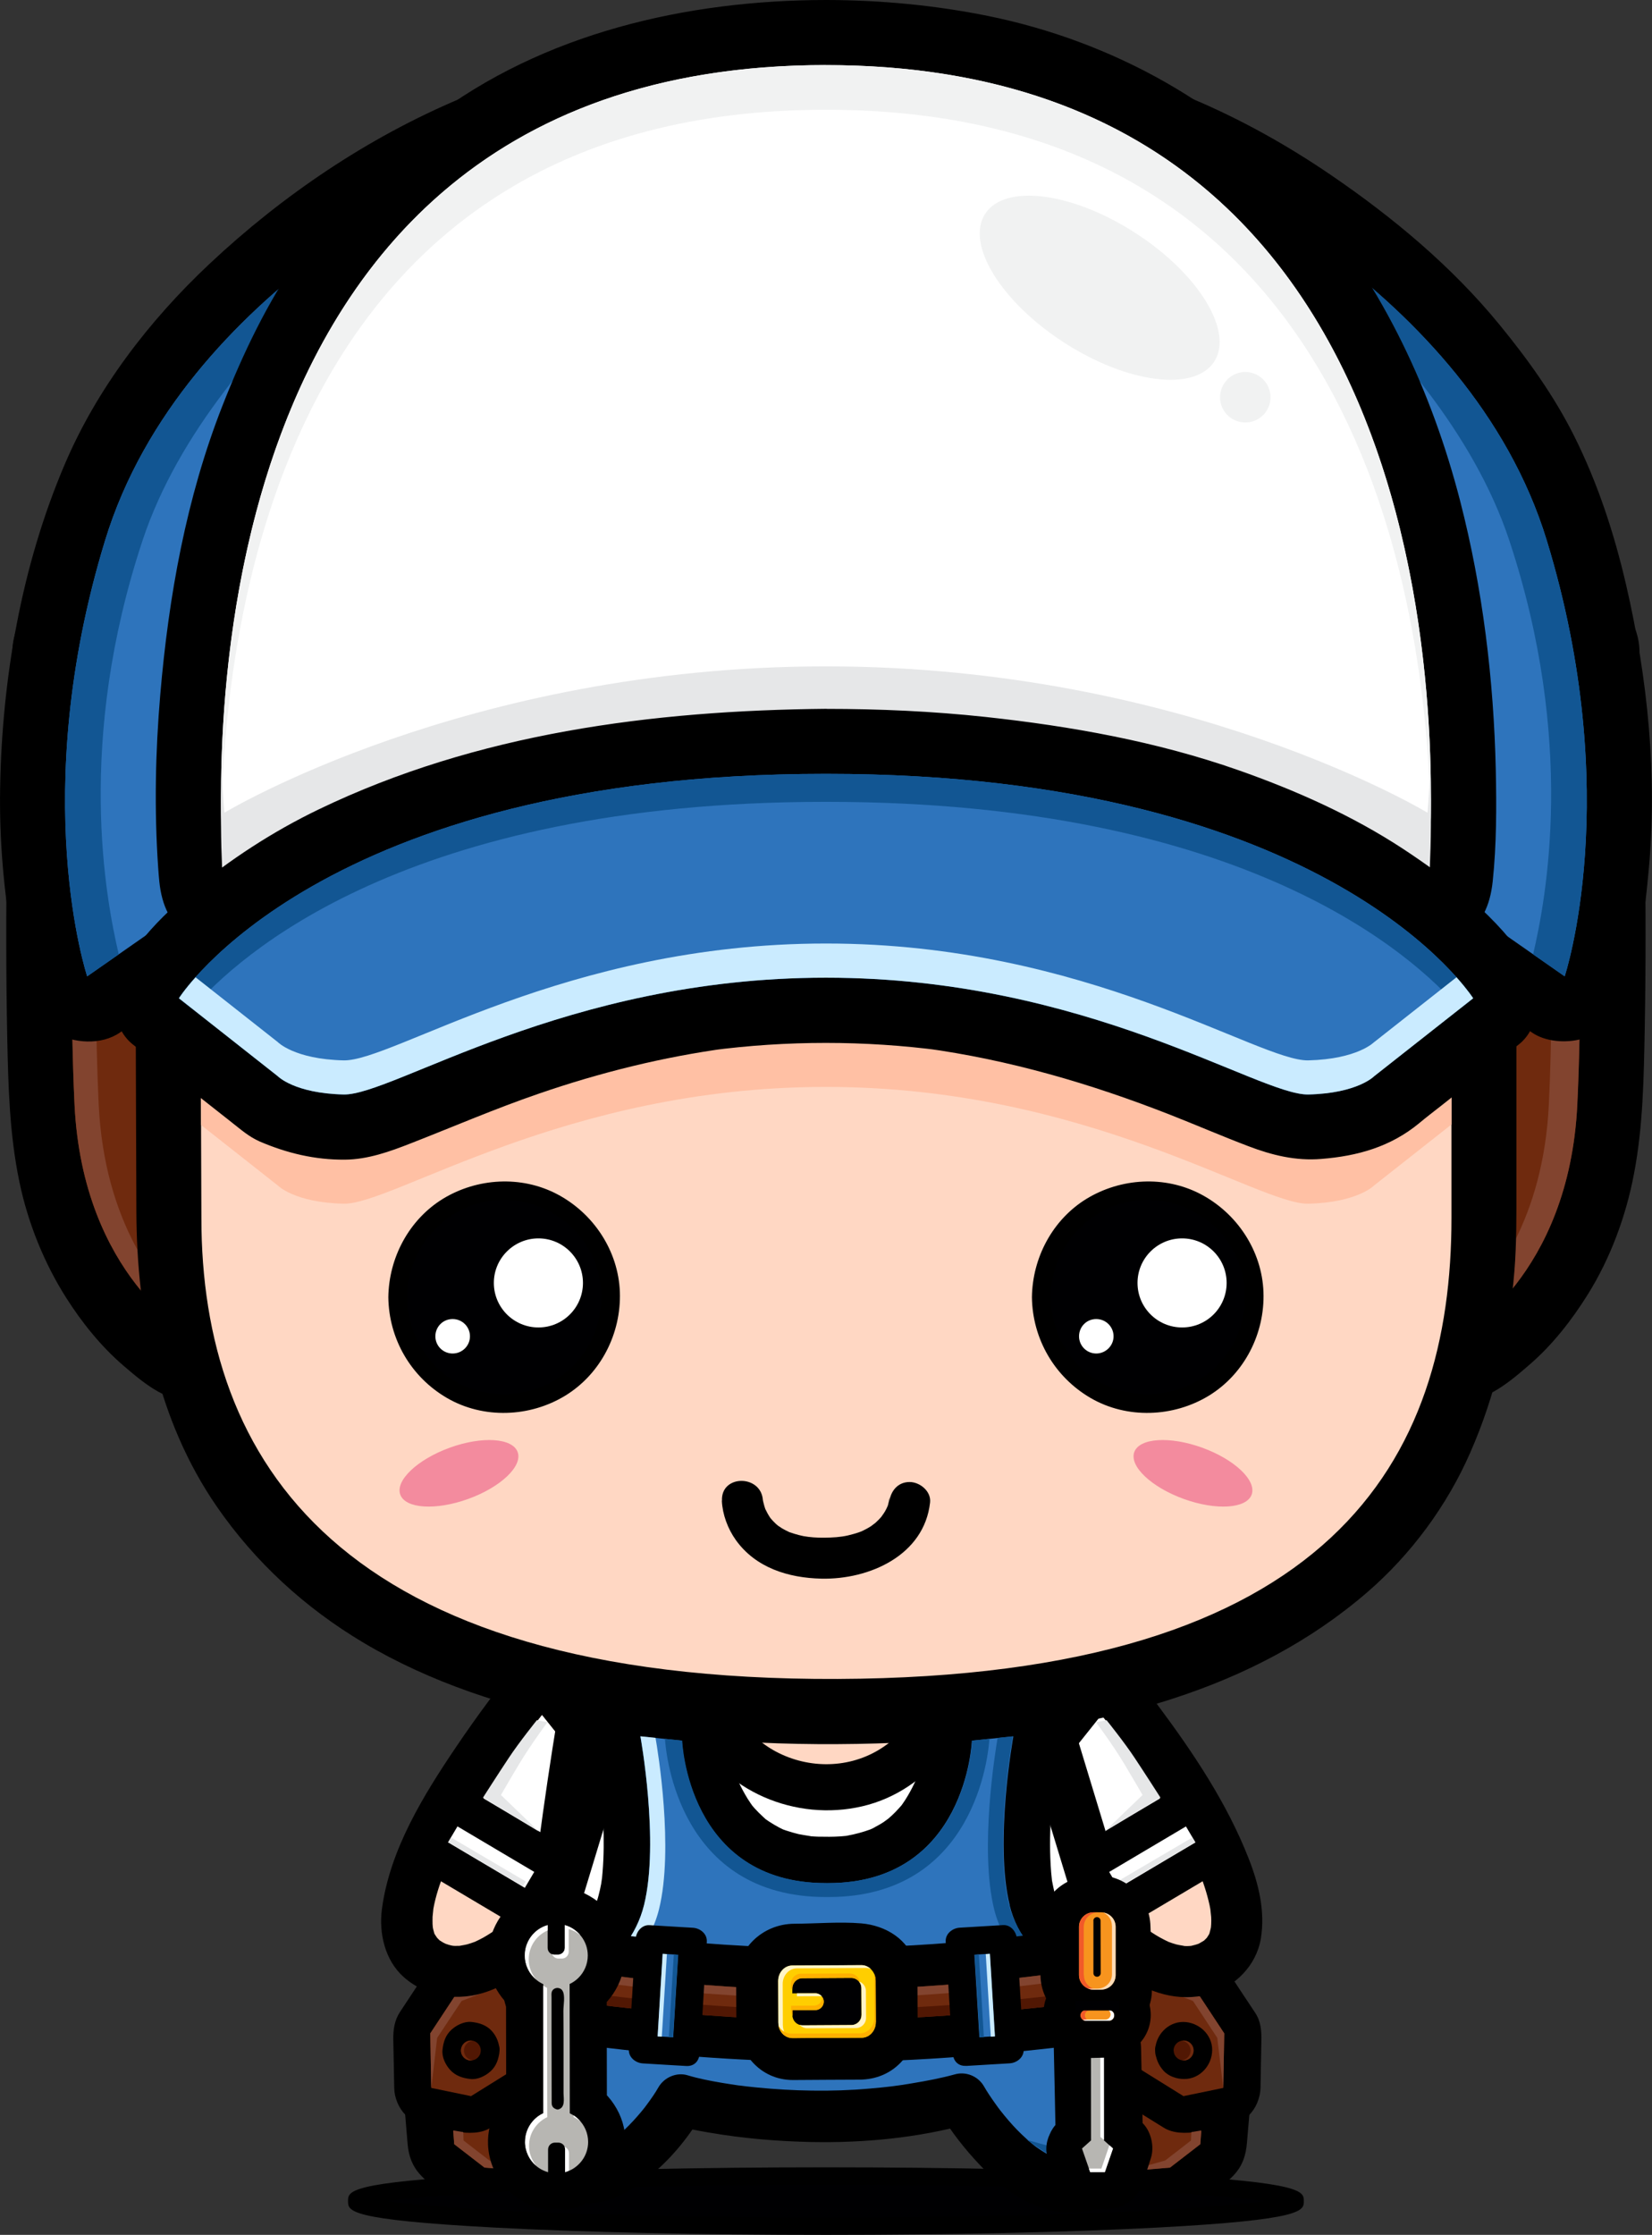 <?xml version="1.0" encoding="UTF-8"?>
<svg id="Layer_1" xmlns="http://www.w3.org/2000/svg" version="1.1" viewBox="0 0 229.68 310.6">
  <rect x="0" y="0" width="229.68" height="310.6" fill="#333333" stroke="none"/>
  <!-- Generator: Adobe Illustrator 29.6.1, SVG Export Plug-In . SVG Version: 2.1.1 Build 9)  -->
  <defs>
    <style>
      .st0 {
        fill: #f15a29;
      }

      .st1 {
        fill: #ffd7c3;
      }

      .st2, .st3 {
        fill-rule: evenodd;
      }

      .st2, .st4 {
        fill: #fff;
      }

      .st5 {
        fill: #ffce00;
      }

      .st6 {
        fill: #511703;
      }

      .st7, .st3 {
        fill: #000002;
      }

      .st8 {
        fill: #fff4c7;
      }

      .st9 {
        fill: #125693;
      }

      .st10 {
        fill: #ffb000;
      }

      .st11 {
        fill: #ed1c24;
      }

      .st12 {
        fill: #ffdcb6;
      }

      .st13 {
        fill: #f1f2f2;
      }

      .st14 {
        fill: #f38b9e;
      }

      .st15 {
        fill: #6f2a0e;
      }

      .st16 {
        fill: #f7941e;
      }

      .st17 {
        fill: #fde5d2;
      }

      .st18 {
        fill: #82442f;
      }

      .st19 {
        fill: #fbf0dc;
      }

      .st20 {
        fill: #ffc0a4;
      }

      .st21 {
        fill: #0b1c39;
      }

      .st22 {
        fill: #2e74bc;
      }

      .st23 {
        fill: #b7b6b2;
      }

      .st24 {
        fill: #e6e7e8;
      }

      .st25 {
        fill: #caebff;
      }
    </style>
  </defs>
  <g>
    <g>
      <g>
        <g>
          <polygon class="st17" points="156.34 275.83 165.06 278.47 168.08 283.81 166.88 298 162.67 301.25 152.74 302.02 156.34 275.83"/>
          <path d="M154.63,282.06c2.9.88,5.81,1.76,8.71,2.64-1.29-.99-2.58-1.98-3.86-2.97,1.01,1.78,2.02,3.56,3.03,5.34-.3-1.09-.59-2.17-.88-3.26-.4,4.73-.8,9.46-1.2,14.19.63-1.53,1.26-3.05,1.89-4.57-1.4,1.08-2.81,2.17-4.21,3.26,1.52-.63,3.05-1.26,4.57-1.89-3.31.25-6.62.51-9.93.77,2.07,2.73,4.16,5.46,6.23,8.18,1.2-8.73,2.41-17.46,3.6-26.19.25-1.81.32-3.33-.65-4.98-.85-1.45-2.25-2.53-3.87-2.97-3.05-.84-7.46,1.02-7.94,4.52-1.2,8.73-2.41,17.46-3.61,26.18-.25,1.81-.31,3.34.65,4.98,1.09,1.85,3.36,3.37,5.58,3.2,3.14-.24,6.28-.49,9.42-.73.16-.01.32-.03.48-.04,1.97-.16,3.08-.73,4.61-1.91.6-.46,1.2-.92,1.79-1.38,2.4-1.85,4.02-3.06,4.32-6.58.29-3.43.58-6.85.88-10.28.1-1.24.21-2.46.31-3.7.18-2.18-1.6-4.58-2.65-6.43-.96-1.71-1.78-3.5-3.57-4.54-1.08-.63-2.46-.94-3.66-1.29-2.2-.67-4.4-1.33-6.6-2-3.37-1.02-7.03,1.18-7.94,4.52-.95,3.46,1.14,6.93,4.51,7.95Z"/>
        </g>
        <polygon class="st15" points="156.34 275.83 165.06 278.47 168.08 283.81 166.88 298 162.67 301.25 152.74 302.02 156.34 275.83"/>
      </g>
      <g>
        <g>
          <polygon class="st11" points="170.07 290.18 164.54 291.32 157.83 287.15 158.06 275.08 166.82 277.46 170.21 282.6 170.07 290.18"/>
          <path d="M168.69,285.19c-1.85.38-3.68.76-5.53,1.13,1.33.18,2.66.35,3.98.53-2.23-1.39-4.47-2.78-6.71-4.16.85,1.49,1.71,2.97,2.56,4.46.08-4.02.15-8.04.23-12.07-2.18,1.67-4.36,3.33-6.54,4.99,2.92.8,5.84,1.59,8.77,2.38-1.03-.79-2.05-1.58-3.09-2.37,1.13,1.71,2.26,3.42,3.39,5.14-.24-.87-.47-1.74-.7-2.61-.05,2.52-.1,5.04-.14,7.57-.05,2.82,2.39,5.17,5.17,5.17s5.11-2.35,5.17-5.17c.04-2.2.08-4.39.12-6.58.03-1.37-.07-2.67-.87-3.88-.73-1.11-1.47-2.22-2.21-3.33-1.07-1.63-2.04-3.35-4.1-3.91-.79-.21-1.56-.42-2.34-.63-2.14-.58-4.29-1.16-6.43-1.74-3.28-.89-6.47,1.63-6.53,4.98-.05,2.31-.09,4.62-.13,6.93-.06,3.39-.86,7.54,2.55,9.66,2.16,1.34,4.32,2.69,6.48,4.02,2.62,1.63,6.82.06,9.66-.53,2.76-.56,4.32-3.78,3.6-6.36-.78-2.85-3.6-4.18-6.36-3.61Z"/>
        </g>
        <polygon class="st15" points="170.07 290.18 164.54 291.32 157.83 287.15 158.06 275.08 166.82 277.46 170.21 282.6 170.07 290.18"/>
        <polygon class="st18" points="169.24 283.22 165.86 278.09 158.06 275.08 166.82 277.46 170.21 282.6 170.07 290.18 169.24 283.22"/>
        <g>
          <g>
            <path class="st11" d="M163.18,285.04c.04.77.69,1.35,1.45,1.32.76-.04,1.34-.69,1.31-1.45-.03-.77-.69-1.36-1.45-1.32-.76.04-1.36.69-1.32,1.45Z"/>
            <path d="M160.6,285.04c.12,1.09.43,1.92,1.16,2.74.7.79,1.85,1.16,2.88,1.16,2.19.01,3.89-1.91,3.89-4.03.02-2.19-1.91-3.89-4.03-3.9-2.19,0-3.9,1.91-3.9,4.03,0,1.41,1.18,2.59,2.59,2.59s2.58-1.17,2.59-2.59c.01-.28,0-.2-.05.25-.19.39-.21.47-.08.23-.12.23-.3.4-.53.54.05-.03.09-.06.13-.08-.23.14-.48.21-.74.2.28,0,.2,0-.25-.04-.39-.19-.46-.22-.23-.08-.22-.13-.4-.3-.53-.53.03.04.05.08.08.12-.14-.22-.21-.47-.21-.74,0,.28.01.2.05-.24.18-.39.21-.47.08-.24.13-.23.3-.4.53-.53-.04.02-.08.04-.13.07.23-.14.47-.21.75-.2-.29-.01-.2,0,.24.04.39.19.46.21.22.08.23.13.41.3.54.53-.03-.04-.05-.08-.07-.13.14.23.21.47.2.74-.15-1.4-1.07-2.59-2.59-2.59-1.29,0-2.73,1.18-2.59,2.59Z"/>
          </g>
          <path class="st6" d="M163.18,285.04c.04.77.69,1.35,1.45,1.32.76-.04,1.34-.69,1.31-1.45-.03-.77-.69-1.36-1.45-1.32-.76.04-1.36.69-1.32,1.45Z"/>
          <path class="st15" d="M165.53,284.91c-.04-.66-.53-1.19-1.16-1.29.04-.01.08-.02.13-.02.76-.04,1.42.55,1.45,1.32.03.76-.55,1.41-1.31,1.45-.11,0-.2,0-.3-.02.7-.1,1.22-.7,1.19-1.43Z"/>
        </g>
      </g>
    </g>
    <polygon class="st18" points="167.01 296.09 166.88 298 162.67 301.25 156.51 301.79 161.99 300.27 165.58 297.49 165.63 296.32 167.01 296.09"/>
  </g>
  <g>
    <g>
      <g>
        <g>
          <polygon class="st17" points="73.69 275.83 64.98 278.47 61.95 283.81 63.15 298 67.36 301.25 77.29 302.02 73.69 275.83"/>
          <path d="M71.97,269.6c-2.87.87-5.75,1.74-8.64,2.62-3.08.93-4.16,3.38-5.58,5.89-1.02,1.79-2.44,3.77-2.25,5.92.3,3.47.59,6.96.88,10.44.1,1.17.2,2.33.29,3.5.32,3.71,2.35,4.94,4.9,6.9.4.3.79.6,1.17.9,1.57,1.22,2.73,1.79,4.75,1.95,1.02.07,2.04.16,3.07.24,2.24.17,4.49.34,6.73.52,1.64.12,3.44-.76,4.57-1.89,1.79-1.79,1.99-3.92,1.66-6.29-1.2-8.72-2.4-17.45-3.6-26.18-.48-3.5-4.9-5.35-7.95-4.52-1.62.45-3.01,1.53-3.86,2.97-.96,1.65-.89,3.17-.65,4.98,1.21,8.72,2.41,17.45,3.61,26.19,2.07-2.72,4.15-5.46,6.22-8.18-3.31-.25-6.62-.51-9.93-.77,1.52.63,3.05,1.26,4.57,1.89-1.41-1.09-2.81-2.17-4.22-3.26.63,1.52,1.26,3.05,1.89,4.57-.4-4.73-.8-9.46-1.2-14.19-.29,1.09-.58,2.17-.88,3.26,1.01-1.78,2.01-3.56,3.02-5.34-1.28.99-2.57,1.98-3.86,2.97,2.9-.88,5.81-1.77,8.72-2.64,3.37-1.02,5.46-4.49,4.51-7.95-.91-3.33-4.58-5.54-7.95-4.52Z"/>
        </g>
        <polygon class="st15" points="73.69 275.83 64.98 278.47 61.95 283.81 63.15 298 67.36 301.25 77.29 302.02 73.69 275.83"/>
      </g>
      <g>
        <g>
          <polygon class="st11" points="59.96 290.18 65.49 291.32 72.19 287.15 71.98 275.08 63.21 277.46 59.82 282.6 59.96 290.18"/>
          <path d="M58.58,295.16c2.79.58,7.04,2.16,9.6.57,2.17-1.34,4.32-2.68,6.49-4.02,1.98-1.23,2.73-3.13,2.69-5.33-.02-1.37-.05-2.74-.08-4.12-.04-2.39-.09-4.78-.13-7.18-.06-3.35-3.25-5.88-6.54-4.98-2.07.56-4.13,1.12-6.2,1.68-.84.23-1.69.47-2.53.69-2.07.57-3.05,2.28-4.13,3.91-.71,1.07-1.41,2.15-2.13,3.23-.77,1.16-.96,2.45-.94,3.81.04,2.25.08,4.5.13,6.76.05,2.82,2.31,5.17,5.17,5.17s5.22-2.35,5.16-5.17c-.04-2.53-.09-5.05-.13-7.57-.24.87-.47,1.74-.71,2.61,1.13-1.71,2.26-3.42,3.39-5.14-1.03.8-2.06,1.58-3.09,2.37,2.92-.79,5.85-1.58,8.77-2.38-2.18-1.66-4.37-3.32-6.54-4.99.07,4.03.15,8.05.22,12.07.85-1.49,1.71-2.97,2.56-4.46-2.24,1.38-4.47,2.77-6.71,4.16,1.33-.17,2.66-.35,3.99-.53-1.85-.38-3.69-.76-5.54-1.13-2.76-.57-5.57.76-6.36,3.61-.71,2.57.85,5.79,3.6,6.36Z"/>
        </g>
        <polygon class="st15" points="59.96 290.18 65.49 291.32 72.19 287.15 71.98 275.08 63.21 277.46 59.82 282.6 59.96 290.18"/>
        <polygon class="st18" points="60.78 283.22 64.18 278.09 71.98 275.08 63.21 277.46 59.82 282.6 59.96 290.18 60.78 283.22"/>
        <g>
          <g>
            <path class="st11" d="M66.84,285.04c-.03.77-.68,1.35-1.45,1.32-.76-.04-1.35-.69-1.31-1.45.04-.77.69-1.36,1.45-1.32.76.04,1.35.69,1.31,1.45Z"/>
            <path d="M64.26,285.04c-.01-.27.05-.51.2-.74-.14.24-.09.17.15-.18.35-.24.41-.29.18-.16.12-.04.23-.1.35-.15.45-.04.53-.06.25-.04.27-.01.51.06.74.2-.22-.14-.17-.09.19.15.24.35.29.42.15.19.05.12.1.24.16.36.04.44.05.53.05.24,0,.27-.06.51-.2.74.14-.23.09-.17-.16.18-.35.24-.41.3-.18.15-.12.06-.23.11-.35.16-.45.03-.53.05-.25.04-.27.01-.51-.06-.74-.2.23.14.17.09-.18-.16-.24-.35-.3-.4-.15-.18-.06-.12-.1-.23-.16-.35-.03-.45-.05-.53-.04-.25,0,1.41,1.17,2.59,2.58,2.59s2.59-1.17,2.59-2.59c0-1.03-.37-2-1.06-2.77-.76-.83-1.74-1.14-2.83-1.26-.98-.1-2.05.42-2.77,1.07-.84.76-1.15,1.74-1.26,2.83-.1.99.42,2.06,1.07,2.77.76.83,1.74,1.14,2.83,1.26.99.11,2.06-.42,2.77-1.06.84-.76,1.15-1.75,1.26-2.83.15-1.4-1.28-2.59-2.59-2.59-1.52,0-2.44,1.19-2.58,2.59Z"/>
          </g>
          <path class="st6" d="M66.84,285.04c-.03.77-.68,1.35-1.45,1.32-.76-.04-1.35-.69-1.31-1.45.04-.77.69-1.36,1.45-1.32.76.04,1.35.69,1.31,1.45Z"/>
          <path class="st15" d="M64.51,284.91c.03-.66.53-1.19,1.15-1.29-.04-.01-.08-.02-.12-.02-.76-.04-1.41.55-1.45,1.32-.04.76.55,1.41,1.31,1.45.1,0,.2,0,.3-.02-.7-.1-1.23-.7-1.19-1.43Z"/>
        </g>
      </g>
    </g>
    <polygon class="st18" points="63.02 296.09 63.15 298 67.36 301.25 73.52 301.79 68.05 300.27 64.45 297.49 64.41 296.32 63.02 296.09"/>
  </g>
  <g>
    <g>
      <g>
        <path class="st1" d="M75.34,232.73s-27.84,33.06-15.76,40.19c12.08,7.13,28.99-23.77,28.99-23.77l-13.23-16.42Z"/>
        <path d="M72.83,230.22c-3.36,3.99-6.47,8.21-9.39,12.53-4.57,6.76-9.25,14.33-10.34,22.57-.44,3.38.42,7.15,3.05,9.47,3.2,2.82,7.69,3.41,11.65,1.98,4.14-1.49,7.61-4.41,10.62-7.54,3.08-3.18,5.79-6.76,8.3-10.41,1.76-2.54,3.43-5.17,4.92-7.87.83-1.53.48-3.02-.56-4.31-4.41-5.47-8.82-10.95-13.23-16.42-1.21-1.51-3.76-1.26-5.02,0-1.48,1.48-1.21,3.52,0,5.02,4.41,5.48,8.81,10.95,13.22,16.43-.18-1.44-.37-2.88-.55-4.31-.84,1.54-1.77,3.04-2.7,4.51-.96,1.54-1.97,3.04-3.02,4.52-.57.81-1.15,1.6-1.74,2.39-.16.2-.31.4-.46.61.57-.75.02-.04-.08.09-.38.47-.76.95-1.15,1.41-1.38,1.67-2.83,3.27-4.41,4.76-.72.69-1.47,1.34-2.23,1.96-.65.54.62-.47-.04.04-.19.14-.38.28-.57.42-.44.31-.89.61-1.34.88-.38.24-.76.45-1.15.64-.19.1-.39.19-.58.28-.7.33.79-.31.08-.03-.37.14-.76.27-1.14.38-.33.1-1.88.32-.58.17-.38.05-.75.05-1.13.05-.19,0-.38-.02-.57-.04,1.13.1.48.06.2.01-.38-.07-.74-.19-1.1-.32-.69-.24.79.36.13.04-.23-.1-.46-.24-.67-.38-.93-.56.44.43-.17-.12-.22-.2-.43-.43-.62-.66.81.99.15.15-.02-.15-.51-.93.22.75-.1-.27-.09-.3-.16-.61-.21-.92-.12-.64.11.97.05.3-.02-.17-.03-.33-.04-.5-.02-.35,0-.69,0-1.04.02-.33.21-1.82.02-.53.24-1.72.77-3.4,1.37-5.03.16-.43.33-.86.51-1.29-.42,1.02.19-.43.3-.67.44-.97.91-1.92,1.4-2.86,1.92-3.71,4.18-7.26,6.55-10.7,1.05-1.54,2.14-3.05,3.24-4.54.46-.62.93-1.23,1.39-1.85.11-.14.22-.28.32-.42.42-.53-.55.71-.14.18.23-.28.44-.56.67-.85.69-.88,1.39-1.76,2.11-2.62,1.25-1.48,1.46-3.57,0-5.02-1.28-1.28-3.78-1.48-5.02,0Z"/>
      </g>
      <g>
        <rect class="st7" x="65.88" y="246.72" width="6.91" height="19.73" transform="translate(-183.8 175.57) rotate(-57.13)"/>
        <path d="M75.99,265.96l-17.93-11.58,4.63-7.16,17.93,11.58-4.63,7.16ZM60.29,253.89l15.22,9.84,2.88-4.46-15.22-9.83-2.88,4.45Z"/>
      </g>
      <path class="st4" d="M66.82,250.65l8.16,5.33,3.6-13.58-3.22-4.04s-3.73,4.66-5.52,7.44c-1.78,2.78-3.02,4.85-3.02,4.85Z"/>
    </g>
    <g>
      <g>
        <rect class="st4" x="64.41" y="249.31" width="7.76" height="17.57" transform="translate(-188.56 185.25) rotate(-59.35)"/>
        <path d="M75.17,263.68c-5.04-2.98-10.08-5.97-15.11-8.96.3,1.18.62,2.36.92,3.54,1.32-2.22,2.64-4.45,3.95-6.67-1.18.31-2.36.62-3.54.93,5.04,2.98,10.08,5.97,15.12,8.96-.31-1.18-.62-2.36-.92-3.54-1.32,2.22-2.64,4.45-3.95,6.67-1.71,2.87,2.76,5.47,4.46,2.6,1.32-2.22,2.64-4.45,3.95-6.67.72-1.22.28-2.82-.93-3.54-5.04-2.98-10.07-5.97-15.11-8.96-1.22-.72-2.82-.28-3.54.92-1.32,2.23-2.63,4.45-3.96,6.67-.72,1.22-.27,2.83.94,3.54,5.04,2.99,10.08,5.98,15.11,8.97,2.88,1.7,5.47-2.77,2.61-4.47Z"/>
      </g>
      <rect class="st24" x="67.31" y="252.74" width=".78" height="12.04" transform="translate(-189.65 185.9) rotate(-59.53)"/>
    </g>
    <path class="st24" d="M74.64,239.07s-2.48,3.08-3.91,5.25c-1.45,2.18-3.58,5.51-3.58,5.51l7.75,4.7-5.25-5.06s.86-1.53,2.55-4.34c1.68-2.79,3.91-5.77,3.91-5.77l-1.46-.29Z"/>
  </g>
  <g>
    <g>
      <path class="st7" d="M180.07,305.91c0,1.92-29.21,3.48-65.23,3.48s-65.23-1.56-65.23-3.48,29.21-3.49,65.23-3.49,65.23,1.56,65.23,3.49Z"/>
      <path d="M114.83,310.6c-17.45,0-33.85-.36-46.19-1.02-20.25-1.08-20.25-2.28-20.25-3.67s0-2.59,20.25-3.68c12.34-.66,28.75-1.02,46.19-1.02s33.85.36,46.19,1.02c20.25,1.09,20.25,2.34,20.25,3.68s0,2.59-20.25,3.67c-12.34.66-28.75,1.02-46.19,1.02ZM53.68,305.91c7.87,1.11,29.36,2.28,61.16,2.28s53.29-1.16,61.16-2.28c-7.87-1.11-29.36-2.28-61.16-2.28s-53.29,1.17-61.16,2.28Z"/>
    </g>
    <g>
      <path class="st22" d="M82.41,231.06s-12.35,68.35-3.95,71.28c8.4,2.93,16.18-10.45,16.18-10.45,0,0,6.69,2.05,18.23,2.25,11.54.21,20.83-2.39,20.83-2.39,0,0,8.6,14.89,17.89,11.82,9.28-3.08-5.47-72.69-5.47-72.69l-63.71.17Z"/>
      <path d="M78.98,230.11c-2.08,11.51-3.78,23.1-5.16,34.71-.96,8.06-1.79,16.19-1.84,24.33-.02,3.17.12,6.37.67,9.51.44,2.52,1.38,4.89,3.48,6.46,1.92,1.43,4.82,1.29,7.04.96,2.86-.43,5.44-2.22,7.61-4.02,2.74-2.28,5.14-5.3,6.93-8.37-1.34.54-2.68,1.09-4.01,1.63,1.6.49,3.27.79,4.92,1.07,4.71.81,9.47,1.21,14.25,1.31,7.22.14,14.8-.58,21.78-2.52-1.34-.54-2.67-1.09-4.01-1.63,1.54,2.67,3.52,5.15,5.63,7.38,3.47,3.66,8.39,7.08,13.69,6.55,1.89-.19,3.76-.64,5.12-2.05.95-1,1.5-2.18,1.96-3.46.92-2.54,1.06-5.44,1.15-8.12.26-7.67-.66-15.4-1.64-23-1.09-8.49-2.45-16.93-3.98-25.34-.94-5.2-1.92-10.4-3.01-15.57-.33-1.53-1.92-2.62-3.43-2.61-11.91.03-23.81.06-35.72.09-9.33.02-18.66.05-27.99.07-4.58.01-4.59,7.12,0,7.11,11.9-.04,23.81-.07,35.72-.1,9.33-.03,18.66-.05,27.99-.08-1.14-.87-2.28-1.74-3.42-2.61,2.35,11.1,4.32,22.29,5.97,33.51.16,1.03.3,2.06.44,3.1.04.27.26,1.91.12.86.08.61.16,1.2.24,1.81.27,2.11.51,4.22.74,6.34.4,3.87.73,7.76.85,11.65.06,1.64.06,3.29,0,4.94-.02.7-.06,1.4-.11,2.09-.03.32-.06.63-.1.96-.01.15-.03.31-.05.46-.08.61.16-1.06.03-.2-.16,1.03-.38,2.07-.76,3.04-.1.24.46-.99.06-.2-.08.16-.18.32-.28.47-.36.55.71-.82.19-.26-.53.58.18-.11.26-.16-.29.2-.95.4.4-.13-.2.08-.41.13-.61.18-.18.06-.36.09-.54.12.49-.05.54-.06.13-.02-.53.06-1.07.03-1.6-.02.96.09.1,0-.1-.05-.35-.08-.69-.18-1.03-.29-.15-.05-1-.4-.16-.04-.25-.11-.5-.24-.74-.36-.58-.29-1.13-.63-1.67-1-.24-.16-.47-.32-.69-.49.69.51-.06-.06-.16-.14-.51-.42-.99-.87-1.47-1.32-.84-.8-1.62-1.67-2.36-2.56-.17-.21-1.16-1.46-.5-.61-.31-.4-.6-.8-.89-1.21-.54-.76-1.07-1.54-1.54-2.36-.8-1.37-2.48-2.06-4.01-1.63-1.95.54-3.94.91-5.92,1.24-2.21.38-3.53.53-5.95.74-2.67.24-5.34.32-8.02.28-2.54-.03-5.09-.18-7.62-.43-.5-.05-1.01-.1-1.52-.16-.13-.02-1.54-.2-.8-.09-.9-.12-1.8-.27-2.7-.42-1.56-.27-3.14-.57-4.65-1.03-1.52-.46-3.23.29-4.02,1.63-.47.83-1.02,1.61-1.58,2.37-.13.17-.25.34-.38.51-.48.63.51-.65,0,0-.31.39-.63.78-.96,1.15-.77.89-1.6,1.73-2.48,2.52-.21.18-.42.37-.64.55-.73.6.59-.43-.18.13-.44.33-.92.63-1.4.91-.24.14-.49.27-.73.39-.14.07-.99.41-.15.08-.58.23-1.19.38-1.8.5.94-.17.09-.03-.12-.02-.27.02-.54,0-.8-.02-.92-.05.77.15-.14-.04-.28-.06-.55-.14-.82-.24-.23-.08,1.05.55.43.15.06.04.81.74.28.17-.42-.46.64.92.21.27-.1-.15-.18-.31-.27-.47-.39-.76.34.88.08.21-.09-.24-.18-.49-.25-.74-.14-.49-.25-.98-.35-1.48-.05-.28-.1-.55-.14-.84-.04-.27-.12-.89.05.36-.02-.21-.05-.41-.08-.62-.36-3.17-.33-6.38-.24-9.57.25-8.33,1.17-16.64,2.21-24.9.13-1.02.25-2.04.39-3.06.03-.25.06-.5.1-.76.12-.88-.11.82,0-.06.08-.58.16-1.16.24-1.74.28-1.98.56-3.97.85-5.95.5-3.37,1.02-6.73,1.56-10.07.43-2.62.86-5.22,1.33-7.83.34-1.91-.49-3.83-2.49-4.38-1.73-.48-4.02.58-4.36,2.48Z"/>
    </g>
  </g>
  <g>
    <g>
      <path class="st1" d="M153.15,232.73s27.84,33.06,15.75,40.19c-12.08,7.13-28.98-23.77-28.98-23.77l13.23-16.42Z"/>
      <path d="M150.64,235.24c.95,1.13,1.86,2.3,2.77,3.47.4.53-.55-.71-.13-.18.1.14.21.28.31.42.23.3.46.59.68.89.54.7,1.06,1.42,1.59,2.14,1.14,1.56,2.25,3.15,3.33,4.76,2.33,3.48,4.53,7.07,6.37,10.84.21.44.42.88.62,1.32.11.24.72,1.69.3.67.38.91.72,1.82,1.02,2.75.26.8.48,1.61.66,2.42.08.38.15.77.21,1.15-.2-1.29,0,.2.02.53.02.35.02.69,0,1.04-.01.17-.02.33-.04.5-.05.66.15-.95.04-.3-.04.32-.13.62-.21.92-.3,1.03.39-.67-.1.27-.15.29-.82,1.18-.02.15-.19.24-.4.46-.62.66-.59.56.74-.46-.17.12-.16.1-.33.2-.5.29-.85.45.52-.18-.05.04-.35.14-.72.23-1.09.32-.27.05-.96.12.2-.01-.18.01-.37.02-.56.04-.38.02-.76-.01-1.13-.05,1.28.13-.24-.07-.58-.17-.39-.1-.77-.24-1.15-.38-.71-.27.78.35.08.03-.2-.09-.39-.18-.58-.28-.87-.43-1.7-.96-2.49-1.52-.2-.14-.38-.28-.58-.42-.67-.5.62.49-.03-.04-.39-.3-.76-.62-1.13-.94-.83-.73-1.62-1.5-2.39-2.28-1.52-1.55-2.93-3.21-4.27-4.91-.1-.13-.65-.84-.07-.09-.16-.2-.32-.4-.47-.61-.31-.4-.6-.8-.89-1.2-.61-.84-1.21-1.69-1.79-2.54-.95-1.39-1.87-2.81-2.75-4.25-.7-1.13-1.39-2.27-2.03-3.44-.18,1.44-.37,2.88-.55,4.31,4.41-5.48,8.81-10.95,13.23-16.43,1.21-1.5,1.48-3.55,0-5.02-1.26-1.26-3.81-1.51-5.02,0-4.41,5.47-8.82,10.95-13.23,16.42-1.04,1.29-1.39,2.79-.56,4.31,2.82,5.14,6.23,10.03,9.93,14.58,4.89,5.99,12.67,13.95,21.26,11.61,3.65-1,6.6-3.99,7.22-7.75.61-3.79-.3-7.55-1.68-11.06-3-7.69-7.68-14.68-12.59-21.27-1.72-2.32-3.48-4.62-5.33-6.83-1.25-1.48-3.75-1.28-5.02,0-1.46,1.45-1.25,3.54,0,5.02Z"/>
    </g>
    <g>
      <rect class="st7" x="149.28" y="253.13" width="19.73" height="6.91" transform="translate(-113.79 127.48) rotate(-32.88)"/>
      <path d="M152.5,265.96l-4.63-7.16,17.92-11.58,4.63,7.16-17.92,11.58ZM150.1,259.28l2.88,4.46,15.21-9.84-2.88-4.45-15.21,9.83Z"/>
    </g>
    <path class="st4" d="M161.66,250.65l-8.16,5.33-3.6-13.58,3.22-4.04s3.74,4.66,5.51,7.44c1.78,2.78,3.03,4.85,3.03,4.85Z"/>
  </g>
  <g>
    <g>
      <polygon class="st17" points="141.56 239 115.16 239 114.94 239 88.53 239 77.1 276.63 114.94 276.63 115.16 276.63 153 276.63 141.56 239"/>
      <path d="M141.56,231.89h-53.03c-3.23,0-5.93,2.18-6.85,5.22-3.64,11.98-7.29,23.98-10.93,35.96-.17.55-.34,1.1-.5,1.66-1.35,4.45,2.32,8.99,6.85,8.99h75.91c4.53,0,8.21-4.55,6.85-8.99-3.64-11.99-7.29-23.98-10.93-35.97-.17-.55-.34-1.1-.5-1.65-1.13-3.71-4.94-6.02-8.75-4.96-3.67,1-6.09,5.03-4.97,8.74,3.65,11.99,7.3,23.98,10.94,35.96.17.55.34,1.11.5,1.66,2.29-3,4.57-6,6.86-9h-75.91c2.29,3,4.57,6,6.85,9,3.65-11.99,7.29-23.98,10.94-35.96.17-.56.33-1.11.5-1.66-2.28,1.74-4.57,3.48-6.85,5.22h53.03c3.87,0,7.11-3.24,7.11-7.11s-3.23-7.11-7.11-7.11Z"/>
    </g>
    <polygon class="st4" points="141.56 239 115.16 239 114.94 239 88.53 239 77.1 276.63 114.94 276.63 115.16 276.63 153 276.63 141.56 239"/>
  </g>
  <g>
    <path class="st1" d="M132.55,230.69c0,9.8-7.93,17.74-17.73,17.74s-17.74-7.94-17.74-17.74,7.94-17.73,17.74-17.73,17.73,7.94,17.73,17.73Z"/>
    <path d="M129.32,230.69c-.05,5.18-2.73,9.86-7.18,12.53-4.49,2.68-10.15,2.57-14.65,0-4.47-2.57-7.13-7.42-7.18-12.53-.05-5.16,2.8-9.9,7.18-12.53,4.49-2.68,10.16-2.57,14.65,0,4.47,2.56,7.14,7.42,7.18,12.53.05,4.17,6.51,4.17,6.47,0-.06-6.26-2.85-12.35-7.78-16.27-5.18-4.12-11.82-5.58-18.27-4.08-5.97,1.39-11.21,5.76-13.83,11.27-2.85,6-2.65,12.86.3,18.77,4.31,8.63,14.46,12.81,23.67,10.66,9.31-2.17,15.8-10.95,15.9-20.36.04-4.17-6.42-4.16-6.47,0Z"/>
  </g>
  <g>
    <g>
      <path class="st17" d="M140.38,264.75c-2.16-8.79.51-23.43.51-23.43l-5.77.6s-.72,19.8-20.01,19.8h-.3c-19.29,0-20.01-19.8-20.01-19.8l-5.77-.6s2.67,14.65.51,23.43c-2.16,8.79-11.27,11.88-11.27,11.88h73.36s-9.12-3.1-11.27-11.88Z"/>
      <path d="M146.61,263.03c-.12-.52-.23-1.04-.33-1.56-.31-1.74.16,1.51-.04-.29-.15-1.29-.21-2.59-.24-3.88-.05-2.47.08-4.93.27-7.39.08-1.04.19-2.07.31-3.1.05-.46.1-.91.16-1.37.06-.52.22-1.64-.1.74.02-.22.06-.44.09-.66.12-.84.24-1.66.39-2.48.32-1.77.28-3.38-.65-4.98-1.06-1.81-3.38-3.43-5.58-3.2-1.92.2-3.85.4-5.77.59-3.62.38-6.32,2.66-6.47,6.47-.02.43-.07.86-.12,1.28.29-2.36.18-1.25,0-.21-.12.65-.27,1.29-.43,1.92-.18.68-.39,1.36-.62,2.02-.12.37-.25.72-.4,1.07-.36.89.73-1.71.35-.82-.11.25-.22.5-.34.74-.36.76-.77,1.5-1.22,2.21-.24.37-.49.73-.75,1.09-.6.82,1.1-1.4.46-.61-.19.24-.39.47-.59.69-.63.71-1.32,1.34-2.05,1.93,1.91-1.55.42-.34-.09,0-.5.33-1.03.61-1.56.89-.24.12-.48.23-.73.34,2-.9,1-.42.54-.24-.54.2-1.09.37-1.63.52-.58.16-1.17.29-1.77.4-.47.09-1.7.24.47-.05-.44.06-.88.09-1.32.13-1.03.07-2.07.06-3.1.04-.68-.02-1.35-.08-2.01-.16,2.43.28-.13-.06-.73-.2-.57-.14-1.12-.3-1.67-.48-.26-.09-.53-.18-.78-.28-1.07-.4,1.57.69.54.23-1-.46-1.96-1.04-2.86-1.68-.87-.62,1.37,1.08.54.42-.25-.2-.48-.41-.71-.63-.4-.36-.78-.75-1.15-1.15-.15-.17-.3-.34-.44-.51-.91-1.07.91,1.22.32.43-.3-.41-.58-.84-.86-1.27-.51-.82-.96-1.69-1.37-2.57-.22-.48-.58-1.38.34.81-.1-.24-.19-.48-.28-.72-.18-.47-.33-.94-.48-1.4-.42-1.33-.72-2.68-.92-4.05-.16-1.03.27,2.21.12.92-.02-.18-.04-.35-.05-.53-.01-.16-.03-.32-.03-.48-.14-3.8-2.85-6.09-6.47-6.47-1.92-.2-3.84-.4-5.77-.59-1.62-.17-3.46.79-4.57,1.89-1.74,1.74-2.08,3.96-1.66,6.29.12.63.2,1.25.3,1.88.03.27.08.54.12.81.21,1.46-.25-1.85-.04-.29.12.95.23,1.91.32,2.86.45,4.49.65,9.06.1,13.56.27-2.24.06-.57-.02-.08-.1.54-.22,1.07-.36,1.6-.14.57-.35,1.13-.56,1.67.79-2.03.04-.2-.22.27-.26.47-.56.92-.87,1.36-.39.53-.24.34.45-.57-.19.24-.39.47-.59.7-.63.71-1.34,1.36-2.07,1.96-.83.68,1.48-1.09.27-.21-.32.24-.67.46-1,.67-.57.38-1.17.71-1.78,1.02-.95.48-1.87.81.17-.02-.16.06-.3.13-.46.18-2.75.94-4.75,3.22-4.75,6.23,0,3.52,2.94,6.46,6.46,6.46h73.36c2.88,0,5.47-1.97,6.23-4.75.98-3.55-1.18-6.8-4.51-7.95-.1-.03-.19-.07-.3-.11-.52-.21-1.29-.56,1.09.46-.21-.09-.42-.19-.63-.29-1.14-.54-2.21-1.19-3.24-1.91-1.22-.87,1.11.89.27.21-.28-.23-.56-.47-.84-.72-.65-.6-1.25-1.25-1.82-1.94,1.37,1.67.38.47.09.05-.3-.45-.57-.93-.82-1.41-.8-1.52.38,1.06-.03-.01-.22-.55-.38-1.13-.53-1.7-.88-3.41-4.6-5.43-7.95-4.51-3.44.95-5.39,4.54-4.51,7.95,1.99,7.69,8.35,13.84,15.79,16.39.57-4.23,1.14-8.46,1.71-12.7h-73.36c.58,4.24,1.14,8.47,1.72,12.7,7.97-2.74,14.59-9.56,16.11-17.96,1.49-8.29.65-17.07-.84-25.3-2.07,2.72-4.15,5.45-6.23,8.18,1.92.2,3.84.4,5.77.6-2.15-2.15-4.31-4.31-6.46-6.46.25,6.34,2.69,12.51,6.58,17.47,3.18,4.05,7.96,6.85,12.95,8.01,5.56,1.29,12.12,1.18,17.43-1.04,3.48-1.45,6.64-3.4,9.13-6.28,2.34-2.68,3.89-5.55,5.19-8.84,1.15-2.9,1.84-6.21,1.96-9.33-2.15,2.15-4.31,4.31-6.45,6.46,1.92-.2,3.85-.4,5.77-.6-2.08-2.73-4.16-5.46-6.23-8.18-1.57,8.66-2.58,18.22-.52,26.87.81,3.42,4.65,5.42,7.96,4.51,3.48-.96,5.33-4.53,4.51-7.95Z"/>
    </g>
    <path class="st22" d="M140.38,264.75c-2.16-8.79.51-23.43.51-23.43l-5.77.6s-.72,19.8-20.01,19.8h-.3c-19.29,0-20.01-19.8-20.01-19.8l-5.77-.6s2.67,14.65.51,23.43c-2.16,8.79-11.27,11.88-11.27,11.88h73.36s-9.12-3.1-11.27-11.88Z"/>
    <path class="st9" d="M114.83,263.65c.06,0,.11,0,.16,0h.02c.06,0,.1,0,.16,0,20.42,0,22.25-19.83,22.39-21.99l-2.4.25s-.72,19.8-20.01,19.8h-.29c-19.29,0-20.01-19.8-20.01-19.8l-2.4-.25c.14,2.16,1.97,21.99,22.39,21.99Z"/>
  </g>
  <path class="st22" d="M79.24,283.79l-.96-7.16s22.66-1.97,37.56-1.97,37.12,1.97,37.12,1.97l-2.18,7.38s-9.54,3.44-35.98,3.44-35.57-3.67-35.57-3.67Z"/>
  <g>
    <g>
      <rect class="st4" x="151.41" y="254.22" width="17.57" height="7.76" transform="translate(-109.23 117.79) rotate(-30.66)"/>
      <path d="M155.93,268.15c5.04-2.99,10.08-5.98,15.11-8.97,1.21-.71,1.65-2.32.93-3.54-1.32-2.22-2.64-4.44-3.95-6.67-.72-1.2-2.32-1.65-3.54-.92-5.03,2.98-10.08,5.97-15.12,8.96-1.2.72-1.65,2.31-.92,3.54,1.32,2.22,2.63,4.45,3.95,6.67,1.7,2.86,6.17.27,4.46-2.6-1.32-2.23-2.64-4.45-3.95-6.67-.31,1.18-.62,2.36-.93,3.54,5.04-2.99,10.08-5.98,15.12-8.96-1.18-.31-2.36-.62-3.53-.93,1.32,2.22,2.63,4.45,3.95,6.67.31-1.18.62-2.36.94-3.54-5.04,2.99-10.08,5.97-15.12,8.96-2.87,1.7-.27,6.17,2.61,4.47Z"/>
    </g>
    <polygon class="st24" points="155.79 262.14 166.17 256.04 165.78 255.37 155.39 261.47 155.79 262.14"/>
  </g>
  <path class="st24" d="M153.85,239.07s2.48,3.08,3.91,5.25c1.45,2.18,3.58,5.51,3.58,5.51l-7.75,4.7,5.26-5.06s-.87-1.53-2.55-4.34c-1.68-2.79-3.92-5.77-3.92-5.77l1.47-.29Z"/>
  <path class="st25" d="M91.16,241.53l-2.12-.22s2.67,14.65.51,23.43c-2.16,8.79-11.27,11.88-11.27,11.88l.96,7.16-.14,7.75s-.47,7.75,1.59,7.94c2.07.19,6.11-3.42,6.11-3.42,0,0-4.47,1.56-5.37,1.37-.91-.2-.88-5.89-.88-5.89l.31-7.49-.47-6.58,2.33-1.19c2.93-1.63,7.46-5.03,8.91-10.95,2.06-8.37-.16-21.92-.49-23.79Z"/>
  <path class="st9" d="M138.7,241.53l2.12-.22s-2.68,14.65-.53,23.43c2.16,8.79,12.74,11.93,12.74,11.93l-2.19,7.54.34,8.14s.28,8.14-1.79,8.34c-2.07.2-6.59-3.29-6.59-3.29,0,0,5.03,1.51,5.93,1.31.9-.19.56-7.18.56-7.18l-.31-7.49,1.69-6.05-3.54-1.72c-2.94-1.63-7.46-5.03-8.92-10.95-2.05-8.37.17-21.92.49-23.79Z"/>
  <g>
    <g>
      <g>
        <g>
          <path class="st17" d="M10.78,90.49s-1.56,39.07-.42,62.99c1.15,23.93,16.3,32.18,16.3,32.18v-70.21l-15.88-24.96Z"/>
          <path d="M1.73,90.49c-.72,17.95-1.08,35.95-.72,53.9.14,6.67.32,13.33,1.69,19.88,1.17,5.64,3.42,11.25,6.51,16.11,2.18,3.43,4.83,6.73,7.93,9.4,1.54,1.32,3.17,2.71,4.96,3.69,5.96,3.27,13.61-.81,13.61-7.81v-70.12c0-3.04-1.45-4.99-2.94-7.33-1.85-2.9-3.7-5.81-5.55-8.71-2.87-4.52-5.75-9.04-8.62-13.57-2.65-4.15-8-5.81-12.38-3.25-4.13,2.42-5.9,8.21-3.24,12.38,5.29,8.32,10.58,16.64,15.88,24.96-.42-1.52-.82-3.04-1.23-4.57v70.21c4.53-2.6,9.07-5.21,13.61-7.81-.72-.4-1.4-.9-2.06-1.41.61.48,1.22.95,1.84,1.42-2.16-1.67-4.06-3.65-5.74-5.81.47.61.94,1.22,1.42,1.83-2-2.6-3.62-5.44-4.92-8.45.31.72.61,1.44.91,2.16-1.61-3.82-2.63-7.83-3.19-11.93.12.8.22,1.6.33,2.4-.76-5.93-.7-12.01-.79-17.98-.07-6.15-.06-12.3.02-18.46.1-9.38.34-18.74.67-28.1.04-1.01.06-2.02.11-3.03.2-4.93-4.27-9.04-9.05-9.04-5.08,0-8.85,4.12-9.05,9.04Z"/>
        </g>
        <path class="st15" d="M10.78,87s-1.56,42.56-.42,66.48c1.15,23.93,16.3,32.18,16.3,32.18v-70.21l-15.88-28.45Z"/>
        <path class="st18" d="M13.72,153.48c-.89-18.59-.14-48.4.24-60.8l-3.18-5.68s-1.56,42.56-.42,66.48c1.15,23.93,16.3,32.18,16.3,32.18v-2.48c-4.53-3.96-12.14-13.02-12.94-29.7Z"/>
      </g>
      <g>
        <g>
          <path class="st17" d="M218.88,90.49s1.57,39.07.41,62.99c-1.14,23.93-16.29,32.18-16.29,32.18v-70.21l15.88-24.96Z"/>
          <path d="M209.84,90.49c.72,17.95,1.1,35.95.73,53.9-.1,4.55-.14,9.15-.71,13.67.1-.8.21-1.6.32-2.4-.55,4.11-1.58,8.11-3.19,11.93.3-.72.61-1.44.92-2.16-1.29,3.01-2.93,5.86-4.92,8.45.47-.61.94-1.22,1.41-1.83-1.67,2.15-3.57,4.13-5.73,5.81.61-.47,1.22-.94,1.83-1.42-.66.51-1.33,1.01-2.06,1.41,4.54,2.6,9.08,5.21,13.61,7.81v-70.21c-.41,1.52-.83,3.04-1.24,4.57,5.29-8.32,10.59-16.64,15.88-24.96,2.65-4.16.88-9.96-3.24-12.38-4.38-2.56-9.74-.91-12.38,3.25-3.29,5.17-6.58,10.33-9.87,15.5-1.77,2.78-3.54,5.56-5.3,8.34-1.12,1.75-1.96,3.44-1.96,5.69v70.2c0,7,7.64,11.08,13.62,7.81,1.84-1.01,3.5-2.43,5.07-3.79,3.19-2.74,5.88-6.19,8.1-9.74,3.17-5.06,5.33-10.92,6.44-16.77,1.28-6.66,1.37-13.45,1.5-20.2.32-17.49-.05-35.01-.75-52.48-.2-4.93-3.97-9.04-9.05-9.04-4.78,0-9.24,4.11-9.05,9.04Z"/>
        </g>
        <path class="st15" d="M218.88,87s1.57,42.56.41,66.48c-1.14,23.93-16.29,32.18-16.29,32.18v-70.21l15.88-28.45Z"/>
        <path class="st18" d="M218.88,87l-3.74,6.71c.38,12.95,1.07,41.68.2,59.77-.77,15.96-7.76,24.95-12.33,29.16v3.02s15.15-8.25,16.29-32.18c1.16-23.92-.41-66.48-.41-66.48Z"/>
      </g>
    </g>
    <g>
      <g>
        <path class="st17" d="M28,83.36c-.31,12.43,0,85.92,0,85.92,0,33.39,18.72,64.35,88.45,64.06,69.02-.28,85.35-30.67,85.35-64.06v-85.92H28Z"/>
        <path d="M18.96,83.36c-.36,14.6-.15,29.23-.12,43.83.03,13.75.06,27.5.12,41.25.06,14.32,2.91,28.94,11.16,40.91,5.36,7.77,12.3,14.12,20.41,18.95,9.33,5.55,19.95,8.99,30.56,11.05,14.28,2.75,28.96,3.45,43.47,2.86,12.93-.52,26.11-2.12,38.46-6.12,9.93-3.21,19.15-7.96,27.06-14.79,6.1-5.26,11.12-12.07,14.34-19.44,3.56-8.1,5.41-16.4,6.13-25.21.31-3.86.28-7.73.28-11.6v-81.69c0-4.93-4.12-9.05-9.05-9.05H28c-4.93,0-9.05,4.12-9.05,9.05s4.12,9.05,9.05,9.05h173.8c-3.01-3.01-6.04-6.03-9.05-9.05v77.12c0,6.79.17,13.6-.73,20.34.1-.8.21-1.6.32-2.41-.73,5.45-2.06,10.81-4.19,15.88.3-.71.61-1.44.91-2.15-1.67,3.94-3.82,7.67-6.42,11.06.47-.61.93-1.22,1.41-1.83-2.6,3.36-5.63,6.35-8.98,8.96.61-.47,1.22-.95,1.83-1.41-4.32,3.34-9.1,6-14.12,8.13.71-.3,1.44-.61,2.16-.91-8.57,3.61-17.69,5.69-26.89,6.94.8-.11,1.6-.21,2.4-.32-16.24,2.16-33.05,2.19-49.3.05.8.11,1.61.21,2.41.32-9.36-1.26-18.65-3.38-27.39-7.04.72.31,1.44.61,2.16.92-5.25-2.22-10.26-5-14.79-8.47.61.47,1.22.94,1.83,1.41-3.53-2.74-6.71-5.88-9.46-9.4.47.62.94,1.22,1.41,1.83-2.69-3.49-4.91-7.31-6.64-11.36.31.72.61,1.44.91,2.16-2.12-5.02-3.46-10.32-4.2-15.71.11.8.22,1.61.33,2.41-.61-4.53-.68-9.06-.69-13.62-.03-6.28-.05-12.56-.07-18.84-.05-17.53-.1-35.06-.04-52.58.02-3.82.02-7.65.12-11.47.12-4.93-4.21-9.05-9.05-9.05s-8.92,4.12-9.05,9.05Z"/>
      </g>
      <path class="st1" d="M28,83.36c-.31,12.43,0,85.92,0,85.92,0,33.39,18.72,64.35,88.45,64.06,69.02-.28,85.35-30.67,85.35-64.06v-85.92H28Z"/>
    </g>
    <g>
      <g>
        <g>
          <path class="st17" d="M66.2,22.91l.17-.47S25.46,39.62,14.61,75.11c-10.85,35.49-2.49,60.58-2.49,60.58l19.45-13.56s-7.2-68.73,34.64-99.21Z"/>
          <path d="M74.93,25.32c.06-.16.12-.32.17-.48,1.05-2.99-.16-6.63-2.32-8.8-2.06-2.05-5.94-3.53-8.8-2.33-12.85,5.41-24.73,13.45-34.86,22.97-8.37,7.86-15.67,17.35-20.16,27.95C2.99,78.66.27,94.31.02,109.51c-.13,7.16.5,14.32,1.72,21.37.42,2.42.89,4.88,1.66,7.21.76,2.28,2.05,4.17,4.16,5.4,2.62,1.54,6.54,1.81,9.13,0,6.48-4.52,12.96-9.04,19.44-13.56,2.46-1.71,4.82-4.55,4.48-7.81-1.01-9.72-.56-19.73.46-29.41.15-1.46.33-2.92.53-4.38-.11.81-.21,1.6-.32,2.41,1.5-11.14,4.17-22.17,8.54-32.54-.29.71-.6,1.44-.91,2.16,2.87-6.73,6.46-13.15,10.92-18.96-.47.61-.94,1.22-1.41,1.83,3.67-4.75,7.88-9.04,12.61-12.72-.61.47-1.22.94-1.83,1.41.52-.4,1.06-.8,1.59-1.19,1.98-1.45,3.48-2.96,4.15-5.41.65-2.33.31-4.88-.91-6.97-1.19-2.02-3.15-3.54-5.41-4.16-2.14-.59-5.1-.45-6.97.91-9.71,7.11-17.67,16.03-23.63,26.5-5.29,9.27-9.03,19.51-11.52,29.87-3.62,15.02-5,30.82-4.27,46.26.07,1.46.15,2.93.29,4.39,1.5-2.6,3-5.21,4.48-7.81-6.48,4.52-12.96,9.04-19.44,13.56,4.43,1.8,8.86,3.6,13.29,5.41-1.12-3.38-1.7-7-2.17-10.52.1.8.21,1.6.32,2.4-1.32-9.88-1.13-19.92.2-29.79-.12.81-.22,1.61-.32,2.4,1.22-8.86,3.15-17.89,6.61-26.17-.31.72-.61,1.44-.91,2.16,2.4-5.67,5.6-10.95,9.36-15.83-.47.61-.94,1.22-1.41,1.83,5.03-6.46,10.98-12.14,17.46-17.15-.61.47-1.23.95-1.84,1.42,6.98-5.36,14.66-10.34,22.81-13.78-.73.3-1.45.61-2.16.91h0c-3.71-3.71-7.42-7.42-11.13-11.13-.05.15-.11.32-.17.48-1.63,4.65,1.81,9.88,6.32,11.12,5,1.38,9.5-1.67,11.12-6.32Z"/>
        </g>
        <path class="st22" d="M66.2,22.91l.17-.47S25.46,39.62,14.61,75.11c-10.85,35.49-2.49,60.58-2.49,60.58l19.45-13.56s-7.2-68.73,34.64-99.21Z"/>
        <path class="st9" d="M19.82,75.11c9.89-29.84,46.55-52.67,46.55-52.67,0,0-40.91,17.18-51.76,52.67-10.85,35.49-2.49,60.58-2.49,60.58l4.39-3.06c-1.81-7.71-5.97-29.54,3.31-57.52Z"/>
      </g>
      <g>
        <g>
          <path class="st17" d="M163.46,22.91l-.17-.47s40.91,17.18,51.76,52.67c10.85,35.49,2.49,60.58,2.49,60.58l-19.44-13.56s7.2-68.73-34.64-99.21Z"/>
          <path d="M172.19,20.51c-.06-.16-.12-.32-.17-.48-3.71,3.71-7.42,7.41-11.13,11.12,0,0,0,0,0,0-.72-.3-1.44-.61-2.16-.91,8.14,3.44,15.82,8.42,22.8,13.78-.61-.47-1.22-.94-1.83-1.42,6.47,5.01,12.42,10.69,17.45,17.15-.47-.61-.94-1.22-1.41-1.83,3.76,4.88,6.96,10.16,9.37,15.83-.31-.72-.61-1.44-.91-2.16,3.46,8.28,5.39,17.31,6.61,26.17-.11-.8-.21-1.6-.32-2.4,1.32,9.87,1.5,19.91.18,29.79.11-.8.22-1.6.32-2.4-.48,3.52-1.05,7.13-2.17,10.52,4.43-1.8,8.86-3.6,13.28-5.41-6.47-4.52-12.95-9.04-19.43-13.56,1.49,2.6,2.98,5.21,4.47,7.81,1.02-9.72.57-19.73-.45-29.41-2.17-20.61-7.63-41.67-19.91-58.7-5.31-7.35-11.45-13.55-18.76-18.91-1.86-1.36-4.84-1.5-6.97-.91-2.27.62-4.23,2.14-5.41,4.16-1.23,2.09-1.56,4.63-.92,6.97.67,2.45,2.18,3.96,4.16,5.41.53.39,1.06.79,1.59,1.19-.61-.47-1.22-.94-1.83-1.41,4.74,3.68,8.95,7.97,12.61,12.72-.47-.61-.94-1.22-1.42-1.83,4.46,5.81,8.05,12.23,10.92,18.96-.31-.72-.61-1.44-.92-2.16,4.38,10.37,7.05,21.4,8.55,32.54-.11-.8-.21-1.6-.32-2.41,1.47,11.04,2.03,22.41,1,33.52-.01.09-.02.18-.03.27-.33,3.26,2.03,6.1,4.49,7.81,6.48,4.52,12.95,9.04,19.44,13.56,1.92,1.34,4.79,1.51,6.97.91,3.16-.87,5.31-3.28,6.32-6.31,1.77-5.35,2.41-11.24,2.94-16.81,1.28-13.32-.09-26.93-3.1-39.94-1.66-7.18-3.94-14.15-7.24-20.75-2.78-5.55-6.41-10.61-10.33-15.4-6.64-8.13-14.85-14.97-23.5-20.87-6.1-4.16-12.54-7.75-19.33-10.61-2.88-1.2-6.75.28-8.81,2.33-2.16,2.17-3.37,5.81-2.32,8.8.05.16.12.32.16.48,1.63,4.65,6.14,7.7,11.13,6.32,4.51-1.24,7.95-6.47,6.32-11.12Z"/>
        </g>
        <path class="st22" d="M163.46,22.91l-.17-.47s40.91,17.18,51.76,52.67c10.85,35.49,2.49,60.58,2.49,60.58l-19.44-13.56s7.2-68.73-34.64-99.21Z"/>
      </g>
    </g>
    <path class="st9" d="M209.84,75.11c-9.89-29.84-46.55-52.67-46.55-52.67,0,0,40.91,17.18,51.76,52.67,10.85,35.49,2.49,60.58,2.49,60.58l-4.39-3.06c1.81-7.71,5.96-29.54-3.31-57.52Z"/>
    <g>
      <g>
        <path class="st17" d="M114.83,9.04C19.29,9.04,31.2,122.52,31.2,122.52c0,0,33.6-20.34,83.63-20.34s83.64,20.34,83.64,20.34c0,0,11.9-113.47-83.64-113.47Z"/>
        <path d="M114.83,0c-19.31.02-39.3,4.58-54.88,16.48-7.12,5.43-13.07,11.67-18.22,19.02-4.52,6.46-7.93,13.56-10.8,20.88-5.03,12.8-7.49,26.52-8.65,40.18-.68,7.97-.84,16.03-.29,24.01.05.65.09,1.31.16,1.95.34,3.27,1.51,6.08,4.49,7.81,2.76,1.62,6.37,1.67,9.13,0,4.08-2.47,8.52-4.42,12.9-6.27-.72.3-1.44.61-2.16.91,14.69-6.18,30.26-10.27,46.05-12.41-.8.11-1.6.21-2.4.33,16.38-2.18,32.99-2.18,49.37,0-.8-.12-1.6-.22-2.4-.33,15.79,2.14,31.36,6.23,46.06,12.41-.72-.3-1.45-.6-2.16-.91,4.38,1.85,8.81,3.8,12.89,6.27,2.75,1.67,6.37,1.62,9.13,0,2.97-1.73,4.13-4.54,4.48-7.81.54-5.13.54-10.36.43-15.52-.28-12.56-1.82-25.23-4.96-37.4-3.91-15.14-10.61-29.5-20.74-41.49-11.4-13.5-27.66-22.39-44.88-25.89C129.97.72,122.38.01,114.83,0c-4.93-.01-9.05,4.11-9.05,9.04s4.12,9.04,9.05,9.05c4.72,0,9.43.29,14.11.9-.8-.11-1.6-.22-2.4-.32,7.23.97,14.33,2.75,21.06,5.58-.72-.3-1.44-.61-2.16-.91,5.47,2.31,10.62,5.29,15.31,8.9-.61-.47-1.21-.94-1.83-1.41,4.72,3.65,8.94,7.92,12.59,12.64-.47-.61-.94-1.22-1.41-1.83,4.52,5.87,8.16,12.35,11.05,19.17-.31-.72-.61-1.44-.92-2.16,4.35,10.33,7.01,21.3,8.51,32.38-.1-.8-.21-1.6-.32-2.39,1.27,9.47,1.73,19.08,1.33,28.64-.08,1.75-.16,3.51-.34,5.26,4.53-2.6,9.08-5.21,13.61-7.81-3.09-1.86-6.4-3.4-9.67-4.88-9.25-4.16-18.81-7.59-28.62-10.2-28.78-7.64-59.05-8.39-88.23-2.67-10.72,2.1-21.26,5.15-31.43,9.16-5.93,2.34-11.86,4.88-17.43,7.99-.35.2-.69.39-1.03.59,4.53,2.6,9.08,5.21,13.61,7.81-.54-5.13-.55-10.36-.43-15.52.14-6.15.61-12.29,1.41-18.38-.1.8-.21,1.6-.32,2.39,1.5-11.08,4.16-22.05,8.51-32.38-.31.72-.61,1.44-.91,2.16,2.89-6.81,6.52-13.3,11.04-19.17-.47.61-.94,1.22-1.41,1.83,3.66-4.72,7.87-8.98,12.6-12.64-.61.47-1.22.94-1.84,1.41,4.71-3.61,9.85-6.59,15.32-8.9-.72.3-1.45.61-2.17.91,6.73-2.82,13.84-4.61,21.07-5.58-.81.1-1.61.21-2.41.32,4.68-.61,9.4-.89,14.11-.9,4.93,0,9.05-4.1,9.05-9.05S119.76-.01,114.83,0Z"/>
      </g>
      <path class="st4" d="M114.83,9.04C19.29,9.04,31.2,122.52,31.2,122.52c0,0,33.6-20.34,83.63-20.34s83.64,20.34,83.64,20.34c0,0,11.9-113.47-83.64-113.47Z"/>
      <path class="st13" d="M114.83,15.25c73.86,0,83.5,67.82,84.08,98.6.5-26.53-4.72-104.8-84.08-104.8S30.25,87.32,30.76,113.85c.58-30.78,10.22-98.6,84.08-98.6Z"/>
      <path class="st24" d="M198.47,112.95s-33.61-20.34-83.64-20.34-83.63,20.34-83.63,20.34c0,0-.21-2.06-.36-5.62-.4,10.8.36,18.02.36,18.02,0,0,33.6-20.34,83.63-20.34s83.64,20.34,83.64,20.34c0,0,.76-7.22.35-18.02-.14,3.56-.35,5.62-.35,5.62Z"/>
    </g>
    <path class="st20" d="M191.06,156.6s-2.29,2.39-9.16,2.55c-6.87.16-30.77-16.23-67-16.23h-.14c-36.22,0-60.13,16.39-67,16.23-6.87-.16-9.16-2.55-9.16-2.55l-10.69-8.43c0,2.84.01,5.59.02,8.16l10.67,8.41s2.29,2.39,9.16,2.55c6.87.16,30.78-16.23,67-16.23h.14c36.23,0,60.13,16.39,67,16.23,6.87-.16,9.16-2.55,9.16-2.55l10.74-8.46v-8.14l-10.74,8.46Z"/>
    <g>
      <path class="st17" d="M114.91,107.55h-.16c-70.32,0-89.88,31.19-89.88,31.19l13.73,10.82s2.29,2.39,9.16,2.55c6.87.16,30.78-16.23,67-16.23h.14c36.23,0,60.13,16.39,67,16.23,6.87-.16,9.16-2.55,9.16-2.55l13.75-10.82s-19.57-31.19-89.89-31.19Z"/>
      <path d="M114.91,98.51c-24.19.23-48.58,3.38-70.58,13.97-6.42,3.09-12.35,6.97-17.85,11.51-2.61,2.15-5.09,4.52-7.17,7.2-.74.95-1.6,1.95-2.26,3-1.97,3.12-1.66,8.54,1.41,10.96,4.57,3.61,9.14,7.21,13.72,10.81,1.31,1.03,2.44,2.03,3.94,2.69,3.78,1.62,7.66,2.55,11.81,2.52,3.21-.02,6.28-1.13,9.21-2.28,5.92-2.31,11.75-4.83,17.76-6.89,8.53-2.94,17.29-5.11,26.23-6.32-.8.1-1.59.21-2.4.32,10.67-1.41,21.49-1.41,32.17,0-.8-.11-1.6-.22-2.4-.32,11.76,1.59,23.15,4.92,34.19,9.25,3.64,1.43,7.22,2.98,10.88,4.37,3.27,1.25,6.58,2.06,10.11,1.77,5.09-.4,9.67-1.7,13.62-4.96.98-.82,2-1.6,3.01-2.39,3.62-2.85,7.24-5.71,10.86-8.57,3.08-2.42,3.38-7.83,1.41-10.96-4.19-6.67-11.03-11.94-17.47-16.19-7.11-4.67-14.99-8.17-22.99-10.98-11.33-3.97-23.2-6.09-35.11-7.38-7.34-.79-14.74-1.12-22.13-1.12-4.93,0-9.05,4.12-9.05,9.04s4.12,9.05,9.05,9.05c8.95.01,17.91.51,26.8,1.69-.81-.1-1.61-.21-2.41-.32,11.83,1.59,23.55,4.37,34.57,9.01-.72-.3-1.44-.61-2.17-.91,6.67,2.84,13.08,6.35,18.83,10.79-.61-.47-1.22-.95-1.83-1.41,3.25,2.52,6.36,5.32,8.88,8.58-.47-.61-.95-1.22-1.42-1.83.28.37.56.74.81,1.12.47-3.65.95-7.31,1.41-10.96-4.66,3.67-9.35,7.33-13.99,11.04.61-.47,1.22-.95,1.84-1.42-.57.43-1.2.76-1.85,1.04.72-.3,1.44-.61,2.16-.92-1.3.54-2.67.86-4.06,1.06.81-.1,1.6-.21,2.41-.32-1.27.17-2.59.34-3.88.18.8.11,1.6.22,2.41.32-2.64-.36-5.2-1.52-7.64-2.51-4.02-1.62-8.02-3.29-12.09-4.8-12.37-4.6-25.19-7.56-38.34-8.73-14.42-1.28-29.1.17-43.13,3.65-9.76,2.42-19.03,6.13-28.34,9.88-2.45.99-5,2.15-7.64,2.51.8-.1,1.6-.21,2.4-.32-1.28.16-2.61,0-3.88-.18.8.11,1.61.22,2.41.32-1.39-.2-2.75-.52-4.05-1.06.72.31,1.44.61,2.16.92-.65-.28-1.29-.61-1.85-1.04.61.47,1.22.94,1.83,1.42-4.65-3.71-9.32-7.37-13.99-11.04.47,3.65.95,7.3,1.42,10.96.25-.39.53-.76.81-1.12-.47.61-.94,1.22-1.42,1.83,2.52-3.26,5.64-6.06,8.88-8.58-.61.47-1.22.94-1.84,1.41,5.75-4.43,12.16-7.95,18.84-10.79-.72.31-1.44.61-2.17.91,11.01-4.64,22.74-7.42,34.56-9.01-.8.11-1.6.22-2.39.32,8.95-1.18,17.93-1.6,26.95-1.69,4.93-.05,9.05-4.08,9.05-9.05s-4.12-9.09-9.05-9.04Z"/>
    </g>
    <path class="st22" d="M114.91,107.55h-.16c-70.32,0-89.88,31.19-89.88,31.19l13.73,10.82s2.29,2.39,9.16,2.55c6.87.16,30.78-16.23,67-16.23h.14c36.23,0,60.13,16.39,67,16.23,6.87-.16,9.16-2.55,9.16-2.55l13.75-10.82s-19.57-31.19-89.89-31.19Z"/>
    <path class="st9" d="M114.75,111.44s.05,0,.08,0c.02,0,.05,0,.08,0,58.33,0,81.74,21.46,88.02,28.77l1.87-1.47s-19.57-31.19-89.89-31.19h-.16c-70.32,0-89.88,31.19-89.88,31.19l1.86,1.47c6.29-7.31,29.7-28.77,88.03-28.77Z"/>
    <path class="st25" d="M191.06,144.82s-2.29,2.38-9.16,2.55c-6.87.16-30.77-16.24-67-16.24-.02,0-.04,0-.05,0h-.03s-.04,0-.05,0c-36.22,0-60.13,16.39-67,16.24-6.87-.16-9.16-2.55-9.16-2.55l-11.42-9c-1.62,1.81-2.31,2.92-2.31,2.92l13.73,10.82s2.29,2.39,9.16,2.55c6.87.16,30.78-16.23,67-16.23h.14c36.23,0,60.13,16.39,67,16.23,6.87-.16,9.16-2.55,9.16-2.55l13.75-10.82s-.71-1.11-2.32-2.92l-11.43,9Z"/>
    <g>
      <g>
        <g>
          <g>
            <g>
              <path class="st3" d="M55.28,180.28c0,8.18,6.63,14.81,14.81,14.81s14.81-6.63,14.81-14.81-6.63-14.81-14.81-14.81-14.81,6.63-14.81,14.81Z"/>
              <path d="M53.99,180.28c.07,5.81,3.14,11.1,8.17,14.02,5.06,2.93,11.5,2.68,16.44-.34,4.94-3.03,7.78-8.66,7.58-14.4-.21-5.74-3.69-10.97-8.75-13.61-4.98-2.6-11.09-2.24-15.85.66-4.72,2.9-7.52,8.19-7.59,13.68-.02,1.67,2.56,1.67,2.59,0,.07-5.86,3.8-11.03,9.37-12.88,5.58-1.85,11.84.35,15.22,5.1,3.39,4.79,3.2,11.47-.4,16.08-3.65,4.69-9.92,6.31-15.46,4.34-5.27-1.88-8.67-7.17-8.73-12.65-.02-1.67-2.61-1.67-2.59,0Z"/>
            </g>
            <path class="st2" d="M60.53,185.72c0,1.32,1.07,2.39,2.4,2.39s2.41-1.07,2.41-2.39-1.07-2.4-2.41-2.4-2.4,1.07-2.4,2.4Z"/>
            <path class="st2" d="M68.66,178.3c0,3.42,2.78,6.19,6.2,6.19s6.19-2.77,6.19-6.19-2.78-6.19-6.19-6.19-6.2,2.77-6.2,6.19Z"/>
          </g>
          <path class="st14" d="M71.97,201.81c.71,1.96-2.36,4.88-6.87,6.51-4.51,1.63-8.73,1.36-9.45-.6-.71-1.96,2.37-4.88,6.88-6.52,4.5-1.63,8.73-1.36,9.44.61Z"/>
        </g>
        <g>
          <g>
            <g>
              <path class="st3" d="M144.77,180.28c0,8.18,6.63,14.81,14.81,14.81s14.81-6.63,14.81-14.81-6.63-14.81-14.81-14.81-14.81,6.63-14.81,14.81Z"/>
              <path d="M143.47,180.28c.07,5.81,3.15,11.1,8.17,14.02,5.06,2.93,11.5,2.68,16.45-.34,4.94-3.03,7.78-8.66,7.57-14.4s-3.69-10.97-8.75-13.61c-4.98-2.6-11.08-2.24-15.85.66-4.73,2.9-7.52,8.19-7.59,13.68-.02,1.67,2.56,1.67,2.59,0,.07-5.86,3.8-11.03,9.38-12.88,5.58-1.85,11.85.35,15.22,5.1,3.39,4.79,3.2,11.47-.4,16.08-3.65,4.69-9.93,6.31-15.47,4.34-5.26-1.88-8.67-7.17-8.73-12.65-.02-1.67-2.6-1.67-2.59,0Z"/>
            </g>
            <path class="st2" d="M150.02,185.72c0,1.32,1.08,2.39,2.39,2.39s2.41-1.07,2.41-2.39-1.07-2.4-2.41-2.4-2.39,1.07-2.39,2.4Z"/>
            <path class="st2" d="M158.15,178.3c0,3.42,2.77,6.19,6.2,6.19s6.19-2.77,6.19-6.19-2.77-6.19-6.19-6.19-6.2,2.77-6.2,6.19Z"/>
          </g>
          <path class="st14" d="M157.7,201.81c-.71,1.96,2.37,4.88,6.87,6.51,4.5,1.63,8.73,1.36,9.45-.6.71-1.96-2.36-4.88-6.87-6.52-4.51-1.63-8.73-1.36-9.45.61Z"/>
        </g>
      </g>
      <path d="M100.36,208.58c.09,1.92.83,3.89,1.94,5.45,2.76,3.86,7.3,5.27,11.9,5.37,6.66.15,14.3-3.24,15.11-10.59.17-1.55-1.42-2.84-2.85-2.84-1.67,0-2.67,1.3-2.83,2.84.16-1.5-.04-.07-.17.36-.05.16-.11.31-.17.46.37-.95.05-.12-.07.09-.09.2-.21.38-.32.56-.1.16-.69.96-.17.29-.38.48-.82.91-1.28,1.3.54-.45-.24.16-.35.24-.35.23-.73.43-1.1.61-.3.14-.32.15-.07.05-.17.07-.36.13-.54.2-.48.17-.98.29-1.48.42-1.09.25-2.1.3-3.3.32-1.04.01-2.02-.06-2.9-.22-.41-.08-.81-.19-1.22-.31-.18-.05-.37-.12-.55-.18-.85-.29.45.23-.33-.13-.31-.14-.6-.3-.9-.47-.13-.09-.26-.17-.4-.27-.64-.42.43.37-.14-.09-.28-.22-.53-.48-.77-.73-.08-.1-.18-.2-.26-.3-.44-.51.36.51-.02-.02-.29-.42-.53-.87-.75-1.33-.22-.47.27.7.01,0-.07-.2-.13-.41-.18-.61-.08-.28-.14-.55-.18-.84-.05-.28.09.95.05.35-.18-3.65-5.86-3.67-5.69,0h0Z"/>
    </g>
    <g>
      <path class="st13" d="M157.81,32.35c8.8,5.66,13.73,13.68,11.01,17.9-2.72,4.22-12.05,3.05-20.85-2.62-8.8-5.67-13.73-13.68-11.01-17.9,2.71-4.22,12.05-3.05,20.85,2.62Z"/>
      <path class="st13" d="M176.46,56.33c-.62,1.84-2.61,2.82-4.45,2.2-1.84-.62-2.82-2.6-2.2-4.44.62-1.84,2.6-2.82,4.44-2.21,1.84.62,2.82,2.61,2.21,4.45Z"/>
    </g>
  </g>
  <g>
    <path class="st17" d="M79.4,273.77s16.82,2.78,35.21,2.78,36.02-2.84,36.02-2.84l2.39,4.28s-20.11,2.76-38.03,2.76-36.71-2.79-36.71-2.79l1.11-4.19Z"/>
    <path d="M77.85,279.38c24.13,3.99,48.65,3.68,72.81.18.51-.07,1.02-.15,1.52-.23-2.19-.89-4.38-1.78-6.57-2.67.8,1.43,1.59,2.85,2.38,4.27,1.17-2.85,2.32-5.69,3.48-8.53-.5.07,2.22-.3.84-.12-.66.09-1.32.17-1.99.25-2.25.28-4.51.53-6.77.76-6.89.71-13.81,1.23-20.74,1.51-13.79.53-27.59-.45-41.26-2.19-.41-.05-.81-.11-1.21-.16-.89-.12,1.71.22.88.12-.18-.02-.36-.05-.54-.08-.29-.03-.58-.07-.86-.12,1.36,2.38,2.71,4.78,4.06,7.15.37-1.4.74-2.8,1.1-4.2.82-3.06-.98-6.3-4.06-7.15-3.03-.83-6.34,1-7.15,4.06-.37,1.4-.74,2.8-1.11,4.2-.73,2.78.89,6.69,4.06,7.15,10.73,1.59,21.6,2.57,32.45,2.9,13.45.42,26.95-.63,40.31-2.22,1.69-.2,3.39-.42,5.08-.65,1.4-.19,2.79-1.52,3.47-2.68,1.07-1.81,1.02-4.04,0-5.87-.8-1.43-1.59-2.85-2.38-4.28-1.37-2.45-4-3.08-6.56-2.67-.86.13-1.73.25-2.59.38-.21.03-.42.06-.62.09-.98.13,1.65-.22.62-.09-.52.07-1.06.13-1.58.2-1.38.18-2.76.34-4.14.5-7.36.81-14.74,1.34-22.15,1.51-7.97.18-15.94-.19-23.88-.89-2.97-.27-5.96-.59-8.92-.95-.55-.07-1.1-.14-1.66-.21-1.06-.14,1.58.21.56.07-.22-.03-.45-.06-.67-.09-.73-.1-1.46-.21-2.19-.32-.31-.05-.62-.1-.93-.15-3.12-.52-6.25.77-7.15,4.06-.77,2.81.93,6.63,4.06,7.15Z"/>
  </g>
  <path class="st15" d="M79.4,273.77s16.82,2.78,35.21,2.78,36.02-2.84,36.02-2.84l2.39,4.28s-20.11,2.76-38.03,2.76-36.71-2.79-36.71-2.79l1.11-4.19Z"/>
  <path class="st18" d="M79.4,274.93s16.82,2.79,35.21,2.79,36.02-2.85,36.02-2.85l1.78,3.19c.4-.05.61-.08.61-.08l-2.39-4.28s-17.62,2.84-36.02,2.84-35.21-2.78-35.21-2.78l-1.11,4.19s.1.01.29.04l.82-3.08Z"/>
  <path class="st6" d="M115,279.33c-16.46,0-33.66-2.35-36.35-2.74l-.36,1.37s18.79,2.79,36.71,2.79,38.03-2.76,38.03-2.76l-.75-1.33c-3.77.49-21.38,2.66-37.28,2.66Z"/>
  <g>
    <g>
      <rect class="st22" x="85.18" y="274.32" width="15.36" height="6.03" transform="translate(-189.64 353.05) rotate(-86.49)"/>
      <path d="M95.4,283.25c-2.01-.12-4.01-.25-6.02-.37.65.65,1.29,1.29,1.95,1.94.31-5.11.61-10.22.93-15.33-.65.64-1.29,1.29-1.94,1.94,2.01.12,4.02.24,6.02.37-.64-.65-1.3-1.29-1.94-1.94-.31,5.11-.62,10.22-.93,15.33-.16,2.49,3.72,2.48,3.87,0,.31-5.12.62-10.22.93-15.33.07-1.1-.93-1.88-1.94-1.94-2-.12-4.01-.24-6.02-.36-1.1-.07-1.88.94-1.94,1.94-.31,5.11-.62,10.22-.94,15.33-.06,1.1.94,1.88,1.94,1.94,2.01.13,4.01.24,6.02.36,2.5.16,2.49-3.72,0-3.87Z"/>
    </g>
    <polygon class="st25" points="92.01 283.06 91.43 283.02 92.13 271.54 92.72 271.58 92.01 283.06"/>
    <polygon class="st9" points="93.57 283.16 92.99 283.12 93.68 271.63 94.26 271.67 93.57 283.16"/>
  </g>
  <g>
    <g>
      <rect class="st22" x="133.89" y="269.66" width="6.03" height="15.36" transform="translate(-16.71 8.9) rotate(-3.51)"/>
      <path d="M134.36,287.12c2.01-.12,4.02-.24,6.02-.36,1-.06,2-.84,1.94-1.94-.31-5.11-.62-10.22-.94-15.33-.06-1-.84-2.01-1.94-1.94-2.01.12-4.01.24-6.02.36-1,.06-2,.84-1.94,1.94.31,5.11.63,10.22.93,15.33.16,2.48,4.04,2.49,3.88,0-.31-5.12-.62-10.22-.93-15.33-.65.65-1.3,1.29-1.95,1.94,2.01-.12,4.01-.24,6.02-.37-.65-.65-1.29-1.3-1.94-1.94.31,5.11.62,10.22.94,15.33.64-.65,1.29-1.29,1.93-1.94-2,.12-4.01.25-6.02.37-2.48.15-2.5,4.03,0,3.87Z"/>
    </g>
    <polygon class="st25" points="137.75 283.06 138.33 283.02 137.63 271.54 137.05 271.58 137.75 283.06"/>
    <polygon class="st9" points="136.2 283.16 136.79 283.12 136.09 271.63 135.51 271.67 136.2 283.16"/>
  </g>
  <g>
    <g>
      <g>
        <path class="st17" d="M121.77,281.03c.01,1.2-.88,2.17-1.97,2.17l-9.59.05c-1.1,0-1.99-.95-2-2.15l-.02-5.76c0-1.19.87-2.16,1.97-2.17l9.59-.05c1.1,0,1.99.96,1.99,2.15l.03,5.76Z"/>
        <path d="M115.95,281.03c.15-2.1,1.77-3.63,3.81-3.64h-.5c-.76,0-1.51.01-2.27.01-1.95.01-3.88.02-5.83.03-1.55,0-1.07-.4,1.06.56,1.13.51,1.79,2.43,1.8,2.98-.01-.29-.01-.58-.01-.87-.01-1.58-.02-3.18-.02-4.76,0,2.11-1.89,3.64-3.8,3.65.17,0,.33,0,.5,0,.76,0,1.51,0,2.26-.01,1.95,0,3.88-.02,5.84-.03,1.55,0,1.07.4-1.06-.56-1.13-.51-1.79-2.43-1.8-2.98,0,.29,0,.58,0,.87,0,1.59.02,3.18.02,4.76.02,3.17,2.64,5.82,5.82,5.82s5.83-2.65,5.81-5.82c0-1.59-.02-3.18-.02-4.76,0-1.1-.06-2.13-.32-3.23-.82-3.53-4.15-5.46-7.5-5.74-3.05-.25-6.23.04-9.29.05-4.51.02-8.12,3.54-8.1,8.11.01,1.72.02,3.44.03,5.16.02,4.47,3.18,8.47,7.89,8.45,1.58-.01,3.15-.02,4.72-.03,1.5-.01,3-.02,4.49-.02,4.67-.02,7.79-3.49,8.1-7.99.21-3.17-2.81-5.81-5.81-5.81-3.34,0-5.6,2.65-5.82,5.81Z"/>
      </g>
      <path class="st5" d="M121.77,281.03c.01,1.2-.88,2.17-1.97,2.17l-9.59.05c-1.1,0-1.99-.95-2-2.15l-.02-5.76c0-1.19.87-2.16,1.97-2.17l9.59-.05c1.1,0,1.99.96,1.99,2.15l.03,5.76Z"/>
      <path class="st7" d="M119.78,280.03l-.02-3.74c0-.78-.64-1.4-1.42-1.4l-6.78.04c-.78,0-1.4.63-1.4,1.41v.7l3.18-.02c.64,0,1.17.52,1.18,1.17,0,.65-.53,1.17-1.17,1.17l-3.18.02v.7c.01.78.65,1.4,1.42,1.4l6.78-.04c.78,0,1.4-.63,1.4-1.41Z"/>
      <g>
        <path class="st8" d="M119.39,275.36c.23.25.36.57.37.93l.02,3.74c0,.78-.62,1.4-1.4,1.41l-6.78.04c-.14,0-.28-.02-.42-.06.26.28.64.47,1.05.47l6.78-.03c.77,0,1.4-.64,1.4-1.42l-.02-3.74c0-.62-.42-1.16-.99-1.33Z"/>
        <path class="st8" d="M113.98,277.43c.1,0,.19.02.29.04-.21-.27-.55-.44-.92-.44h-2.55v.42l3.17-.02Z"/>
        <path class="st8" d="M108.84,281.5l-.02-5.76c-.01-1.2.88-2.17,1.97-2.18l9.59-.05c.24,0,.47.05.68.13-.35-.33-.81-.54-1.31-.53l-9.59.05c-1.1,0-1.98.98-1.97,2.17l.02,5.76c.01.94.55,1.73,1.32,2.02-.42-.39-.67-.97-.68-1.62Z"/>
      </g>
    </g>
    <g>
      <path class="st10" d="M118.14,274.27l-6.78.03c-.78,0-1.4.64-1.4,1.42v.7h.21v-.08c0-.77.62-1.41,1.4-1.41l6.78-.04c.51,0,.95.27,1.2.67-.06-.73-.66-1.29-1.4-1.29Z"/>
      <path class="st10" d="M110.19,280.19v-.81s3.17-.02,3.17-.02c.64,0,1.17-.53,1.17-1.17,0-.25-.08-.47-.21-.66v.03c.01.65-.51,1.18-1.16,1.18l-3.17.02v.7c0,.27.08.53.21.73Z"/>
      <path class="st10" d="M121.77,281.03l-.03-5.76c0-.37-.09-.72-.24-1.02.02.13.03.26.03.4l.03,5.76c0,1.19-.88,2.17-1.97,2.18l-9.6.04c-.76,0-1.42-.45-1.76-1.12.18,1,.99,1.76,1.96,1.75l9.59-.05c1.1,0,1.97-.97,1.97-2.17Z"/>
    </g>
  </g>
  <g>
    <g>
      <g>
        <polygon class="st17" points="150.72 298.64 151.92 301.89 152.92 301.87 152.98 301.87 153.97 301.85 155.04 298.55 153.75 297.45 153.48 284.51 151.69 284.54 151.96 297.48 150.72 298.64"/>
        <path d="M145.74,300.02c.4,1.09.8,2.17,1.2,3.25.8,2.15,2.55,3.85,4.98,3.8.69-.02,1.36-.04,2.04-.05,2.38-.05,4.26-1.55,4.99-3.79.35-1.1.71-2.2,1.06-3.3.53-1.64,0-3.89-1.33-5.03-.43-.37-.85-.74-1.28-1.11.5,1.22,1,2.44,1.51,3.66-.09-4.32-.18-8.64-.27-12.94-.06-2.78-2.31-5.23-5.17-5.17-.6.01-1.2.02-1.79.04-2.77.05-5.22,2.3-5.17,5.17.09,4.31.19,8.63.27,12.94.51-1.22,1.02-2.44,1.52-3.66-.42.39-.83.77-1.24,1.17-2.05,1.92-1.95,5.37,0,7.31,2.04,2.04,5.26,1.93,7.31,0,.73-.68,1.53-1.33,2.04-2.21.57-.97.72-2.02.69-3.11-.03-1.4-.05-2.8-.09-4.2-.06-2.75-.11-5.5-.17-8.24-1.73,1.72-3.45,3.45-5.17,5.17.59-.01,1.2-.02,1.79-.03-1.73-1.73-3.45-3.45-5.17-5.17.06,2.66.12,5.32.17,7.99.03,1.44.06,2.89.09,4.34.01.67.01,1.32.2,1.99.43,1.56,1.48,2.4,2.61,3.39-.44-1.68-.88-3.35-1.33-5.03-.36,1.1-.71,2.2-1.06,3.3,1.66-1.27,3.32-2.53,4.98-3.79-.68.01-1.36.02-2.04.04,1.66,1.27,3.33,2.54,4.99,3.8-.4-1.08-.8-2.16-1.21-3.26-.98-2.64-3.46-4.4-6.36-3.6-2.54.69-4.59,3.71-3.61,6.36Z"/>
      </g>
      <polygon class="st23" points="150.43 298.6 151.57 301.88 152.56 301.88 152.61 301.88 153.61 301.88 154.74 298.59 153.48 297.47 153.47 284.52 151.68 284.52 151.69 297.47 150.43 298.6"/>
      <g>
        <polygon class="st4" points="153.13 301.39 152.13 301.39 152.07 301.39 151.39 301.39 151.57 301.88 152.56 301.88 152.61 301.88 153.61 301.88 154.74 298.6 154.24 298.15 153.13 301.39"/>
        <polygon class="st4" points="152.99 296.99 153.48 297.41 153.47 284.52 152.98 284.52 152.99 296.99"/>
      </g>
    </g>
    <g>
      <g>
        <g>
          <path class="st17" d="M149.69,267.85c-.02-1.12.86-2.04,1.97-2.07l1.07-.02c1.11-.02,2.03.86,2.05,1.97l.14,6.71c.02,1.12-.86,2.03-1.97,2.06l-1.06.02c-1.11.02-2.03-.87-2.05-1.97l-.14-6.71Z"/>
          <path d="M154.86,267.85c-.06,1.07-.59,2.05-1.5,2.64-.85.55-2.36.48-1.48.46.22,0,.43,0,.63-.01.08,0,.14,0,.22,0-.85,0-1.58-.33-2.22-.95-.48-.39-.91-3.16-.88-1.94,0,.4.01.81.02,1.21.03,1.73.07,3.47.11,5.2-.02-1.07.63-2.08,1.51-2.65.85-.55,2.35-.48,1.48-.46-.21,0-.43,0-.65.02h-.21c.84.01,1.58.33,2.22.95.48.39.92,3.16.89,1.94,0-.4-.02-.81-.02-1.21-.04-1.73-.08-3.47-.12-5.2-.05-2.82-2.3-5.17-5.17-5.17s-5.22,2.35-5.16,5.17c.04,2.23.09,4.47.13,6.71.09,4.19,3.54,7.22,7.64,7.13,4.35-.09,7.52-2.81,7.79-7.24.13-2.21-.09-4.5-.14-6.71-.09-4.19-3.54-7.22-7.65-7.13-4.34.08-7.52,2.81-7.78,7.24-.17,2.81,2.47,5.17,5.16,5.17,2.95,0,5-2.36,5.17-5.17Z"/>
        </g>
        <g>
          <rect class="st19" x="150.7" y="278.36" width="3.74" height="1.47"/>
          <path class="st21" d="M150.7,279.65c1.24,0,2.49,0,3.74,0-.43-.43-.87-.86-1.29-1.29v1.47c.43-.43.87-.86,1.29-1.29h-3.74c.43.43.86.87,1.29,1.29,0-.49,0-.98,0-1.47,0-1.67-2.58-1.67-2.58,0,0,.49,0,.98,0,1.47,0,.71.58,1.29,1.29,1.29,1.25,0,2.49,0,3.74,0,.7,0,1.29-.58,1.29-1.29v-1.47c0-.71-.58-1.3-1.29-1.3-1.25,0-2.49,0-3.74,0-1.67,0-1.67,2.59,0,2.59Z"/>
        </g>
        <g>
          <path class="st17" d="M150.16,280.14c-.01-.4.32-.74.72-.75l3.2-.07c.42,0,.75.31.76.72h0c0,.4-.32.75-.72.75l-3.2.06c-.42.02-.75-.31-.76-.72h0Z"/>
          <path d="M155.14,281.52c-.43,3.09-6.21,3.09-3.83,3.04.39-.01.77-.02,1.17-.02.34-.01.69-.02,1.03-.02,2.55-.05-3.06.22-3.67-3.09v-2.75c.44-3.09,6.21-3.09,3.83-3.04-.39.01-.78.02-1.17.02-.35.01-.69.01-1.03.02-2.56.05,3.06-.22,3.66,3.09-.5-2.77-3.82-4.31-6.36-3.61-2.9.79-4.12,3.58-3.61,6.36.47,2.6,3.16,4.57,5.75,4.51.53,0,1.06-.02,1.59-.03.53-.01,1.05-.02,1.58-.04,3.22-.07,5.91-2.66,5.91-5.92s-2.72-5.95-5.92-5.89c-.47.01-.94.02-1.41.02-.58.02-1.16.04-1.73.04-2.55.06-5.38,1.85-5.76,4.55-.2,1.44-.24,2.66.52,3.98.68,1.15,1.79,2.02,3.09,2.37,1.33.37,2.79.19,3.98-.52,1.03-.6,2.2-1.85,2.37-3.09Z"/>
        </g>
      </g>
      <g>
        <path class="st16" d="M150.01,267.79c0-1.11.9-2.02,2.01-2.02h1.06c1.11,0,2.02.9,2.02,2.01v6.71c0,1.11-.9,2.01-2,2.01h-1.06c-1.12,0-2.02-.89-2.03-2.01v-6.71Z"/>
        <path class="st0" d="M150.68,274.51v-6.71c0-1.11.9-2.02,2.01-2.02h-.66c-1.11,0-2.02.91-2.01,2.02v6.71c0,1.11.91,2.01,2.03,2.01h.65c-1.11,0-2-.91-2-2.01Z"/>
        <rect class="st19" x="150.7" y="278.36" width="3.74" height="1.47"/>
        <path class="st16" d="M150.23,280.1c0-.4.33-.73.74-.73h3.2c.4,0,.73.32.73.73h0c0,.4-.32.74-.73.74h-3.2c-.4,0-.74-.33-.74-.74h0Z"/>
        <path class="st0" d="M150.83,280.1c0-.4.33-.73.73-.73h2.61,0s-3.2,0-3.2,0c-.41,0-.74.33-.74.73s.34.74.74.74h.6c-.4,0-.73-.33-.73-.74Z"/>
        <path class="st12" d="M154.6,267.65v6.71c.01,1.11-.89,2.01-2,2.02h-1.06c-.11,0-.21,0-.31-.03.25.12.52.17.81.17h1.06c1.11,0,2.01-.91,2.01-2.02v-6.71c0-1.01-.75-1.84-1.71-1.98.7.3,1.19,1.01,1.19,1.83Z"/>
        <path class="st4" d="M154.41,279.96c0,.4-.33.73-.73.73h-3.13c.12.09.27.15.43.15h3.2c.4,0,.73-.33.73-.74s-.33-.73-.73-.73h-.06c.17.14.29.35.29.59Z"/>
      </g>
    </g>
    <rect class="st7" x="149.58" y="278.03" width="6.06" height="1.39"/>
    <path class="st7" d="M152.01,266.95c0-.28.22-.51.5-.51h0c.28,0,.5.23.5.5l.02,7.29c0,.28-.23.5-.51.5h0c-.28,0-.5-.22-.5-.5v-7.28Z"/>
  </g>
  <g>
    <g>
      <g>
        <g>
          <path class="st17" d="M79.21,293.7l-.03-17.95c1.5-.7,2.54-2.22,2.54-3.98,0-2-1.36-3.68-3.19-4.21v3.16c.01.53-.42.95-.94.95h-.48c-.53,0-.95-.43-.95-.95v-3.15c-1.84.53-3.18,2.21-3.18,4.21,0,1.77,1.05,3.28,2.55,3.97l.03,17.96c-1.5.69-2.54,2.21-2.54,3.97,0,2,1.35,3.7,3.19,4.2v-3.15c0-.53.42-.96.95-.96h.47c.53,0,.96.42.96.95v3.16c1.85-.53,3.19-2.22,3.19-4.21-.01-1.77-1.06-3.27-2.56-3.97Z"/>
          <path d="M84.38,293.7c-.01-5.99-.02-11.97-.03-17.95-.85,1.48-1.7,2.97-2.56,4.46,3.21-1.65,5.24-5.21,5.08-8.8-.18-4.22-3.04-7.54-6.97-8.82-3.22-1.05-6.55,1.74-6.55,4.98,0,.48,0,.97,0,1.46v1.16c.01,2.72-.12-3.65,4.1-3.67-2.4.01,3.86,6.38,3.86,3.86v-1.09c0-.57,0-1.14,0-1.7,0-3.23-3.31-6.05-6.54-4.98-3.95,1.3-6.4,4.37-6.92,8.46-.46,3.68,1.8,7.51,5.06,9.16-.85-1.48-1.71-2.97-2.56-4.46.01,5.98.02,11.97.03,17.96.85-1.49,1.7-2.98,2.56-4.46-3.22,1.65-5.24,5.21-5.09,8.8.19,4.22,3.04,7.54,6.97,8.82,3.22,1.05,6.55-1.74,6.55-4.99v-2.61c0-2.72.11,3.66-4.1,3.68,2.39-.01-3.86-6.39-3.86-3.86,0,.37,0,.73.01,1.09v1.7c0,3.23,3.32,6.05,6.54,4.98,3.95-1.3,6.4-4.37,6.91-8.46.46-3.68-1.79-7.51-5.05-9.17-2.51-1.28-5.59-.68-7.08,1.86-1.36,2.33-.65,5.79,1.86,7.07.21.09.42.21.62.34-1.2-.73.18.52-.63-.61.27.49.26.39-.05-.29.44,1.1.01-1.16.06.06-.04.59-.02.49.05-.29-.24,1.15.54-.94-.05.05.13-.16.26-.33.39-.49-.4.39-.31.35.26-.12-.33.24-1.25.47-.04.07,2.18,1.66,4.36,3.33,6.55,4.99,0-.93,0-1.87,0-2.79,0-3.54-2.6-6.49-6.25-6.48-3.61,0-6.48,2.64-6.48,6.33,0,.98,0,1.97.01,2.94,2.18-1.66,4.36-3.32,6.54-4.98-.54-.19-.46-.15.25.11-1.02-.53.77.76-.04-.06.43.6.5.66.21.19.08.2.16.4.23.6-.14-.56-.16-.45-.04.31-.02-.24-.02-.5,0-.74-.02.21-.03.43-.06.65.18-.54.13-.46-.13.24.51-1.03-.76.76.05-.06-.83.84-.31.24.11.02,1.59-.81,2.56-2.72,2.56-4.45-.01-5.99-.02-11.98-.03-17.96,0-1.74-.96-3.65-2.56-4.47-.21-.1-.42-.21-.62-.35,1.19.73-.17-.51.63.62-.28-.49-.26-.4.05.28-.43-1.09,0,1.16-.06-.06.04-.59.02-.5-.05.29.24-1.15-.54.94.05-.06-.13.16-.26.33-.39.5.4-.39.32-.35-.26.12.33-.24,1.25-.48.04-.07-2.18-1.66-4.37-3.33-6.54-4.99v2.79c0,3.54,2.59,6.5,6.25,6.48,3.62-.02,6.49-2.65,6.48-6.33,0-.99,0-1.96,0-2.95-2.18,1.66-4.36,3.33-6.55,4.99.54.18.46.14-.25-.11,1.02.53-.77-.76.03.06-.43-.6-.5-.66-.2-.19-.08-.2-.16-.39-.23-.59.14.55.16.45.03-.32.02.25.02.5,0,.74.02-.22.05-.43.07-.66-.18.54-.13.46.13-.24-.51,1.03.77-.76-.04.06.83-.84.3-.24-.12-.02-1.59.82-2.56,2.72-2.56,4.47,0,5.98.02,11.97.03,17.95,0,2.82,2.34,5.18,5.17,5.18s5.17-2.36,5.17-5.18Z"/>
        </g>
        <g>
          <rect class="st23" x="75.53" y="273.71" width="3.66" height="22.24" transform="translate(-.38 .1) rotate(-.08)"/>
          <path class="st23" d="M72.97,271.78c0-2,1.34-3.69,3.17-4.21v3.15c0,.53.43.95.96.95h.48c.53,0,.95-.43.95-.95v-3.16c1.83.53,3.19,2.21,3.19,4.21,0,2.41-1.96,4.38-4.37,4.38-2.42,0-4.38-1.95-4.38-4.37Z"/>
          <path class="st23" d="M73.01,297.69c0,2,1.35,3.7,3.19,4.2v-3.15c0-.53.42-.96.95-.96h.47c.53,0,.96.42.96.95v3.16c1.85-.53,3.19-2.22,3.19-4.21-.01-2.42-1.97-4.37-4.39-4.37-2.41,0-4.36,1.97-4.36,4.38Z"/>
        </g>
      </g>
      <g>
        <path class="st4" d="M76.06,276.29l.03,17.95c-1.5.7-2.54,2.22-2.54,3.98,0,1.07.4,2.05,1.03,2.8-.96-.79-1.58-2-1.58-3.35,0-1.77,1.05-3.29,2.54-3.98l-.02-17.72c.17.12.35.21.54.3Z"/>
        <path class="st4" d="M78.5,298.38c.36.13.61.48.61.89v2.4c-.17.08-.35.15-.54.2v-3.15c-.01-.13-.03-.24-.08-.34Z"/>
        <path class="st4" d="M79.75,294.23v-.24c.36.24.69.53.98.87-.3-.25-.62-.46-.98-.62Z"/>
        <path class="st4" d="M79.07,268.09v3.15c0,.53-.42.96-.95.96h-.47c-.41,0-.75-.25-.89-.61.1.04.23.06.34.06h.48c.52,0,.95-.43.95-.95v-3.15c.85.24,1.59.73,2.15,1.4-.47-.39-1.01-.69-1.61-.85Z"/>
        <path class="st4" d="M73.51,272.31c0,1.07.39,2.04,1.03,2.8-.96-.8-1.57-2-1.57-3.35,0-2,1.34-3.7,3.17-4.21v.74c-1.55.68-2.63,2.22-2.63,4.02Z"/>
      </g>
    </g>
    <g>
      <path class="st7" d="M77.52,292.85c.28,0,.5-.21.5-.5l-.02-15.26c0-.28-.22-.5-.5-.5h0c-.28,0-.5.22-.5.5l.03,15.26c0,.28.23.5.5.5h0Z"/>
      <path d="M77.62,293.17c1-.27.74-1.46.73-2.27,0-1.85,0-3.69,0-5.53,0-1.98,0-3.96-.02-5.94,0-.71.28-2.09-.12-2.75-.31-.53-1.11-.53-1.43,0-.16.27-.1.65-.1.95,0,1.57,0,3.13,0,4.69,0,3.32.01,6.63.02,9.96,0,.5.28.77.74.89.4.11.57-.51.17-.62-.57-.15-.27-2.11-.27-2.53,0-1.72,0-3.44,0-5.16,0-2.59-.01-5.17-.02-7.76,0-.25.36-.03.36.13v2.2c.01,1.72.01,3.45.02,5.17,0,1.74,0,3.49,0,5.23,0,.43.32,2.56-.26,2.72-.41.11-.23.73.17.62Z"/>
    </g>
  </g>
</svg>